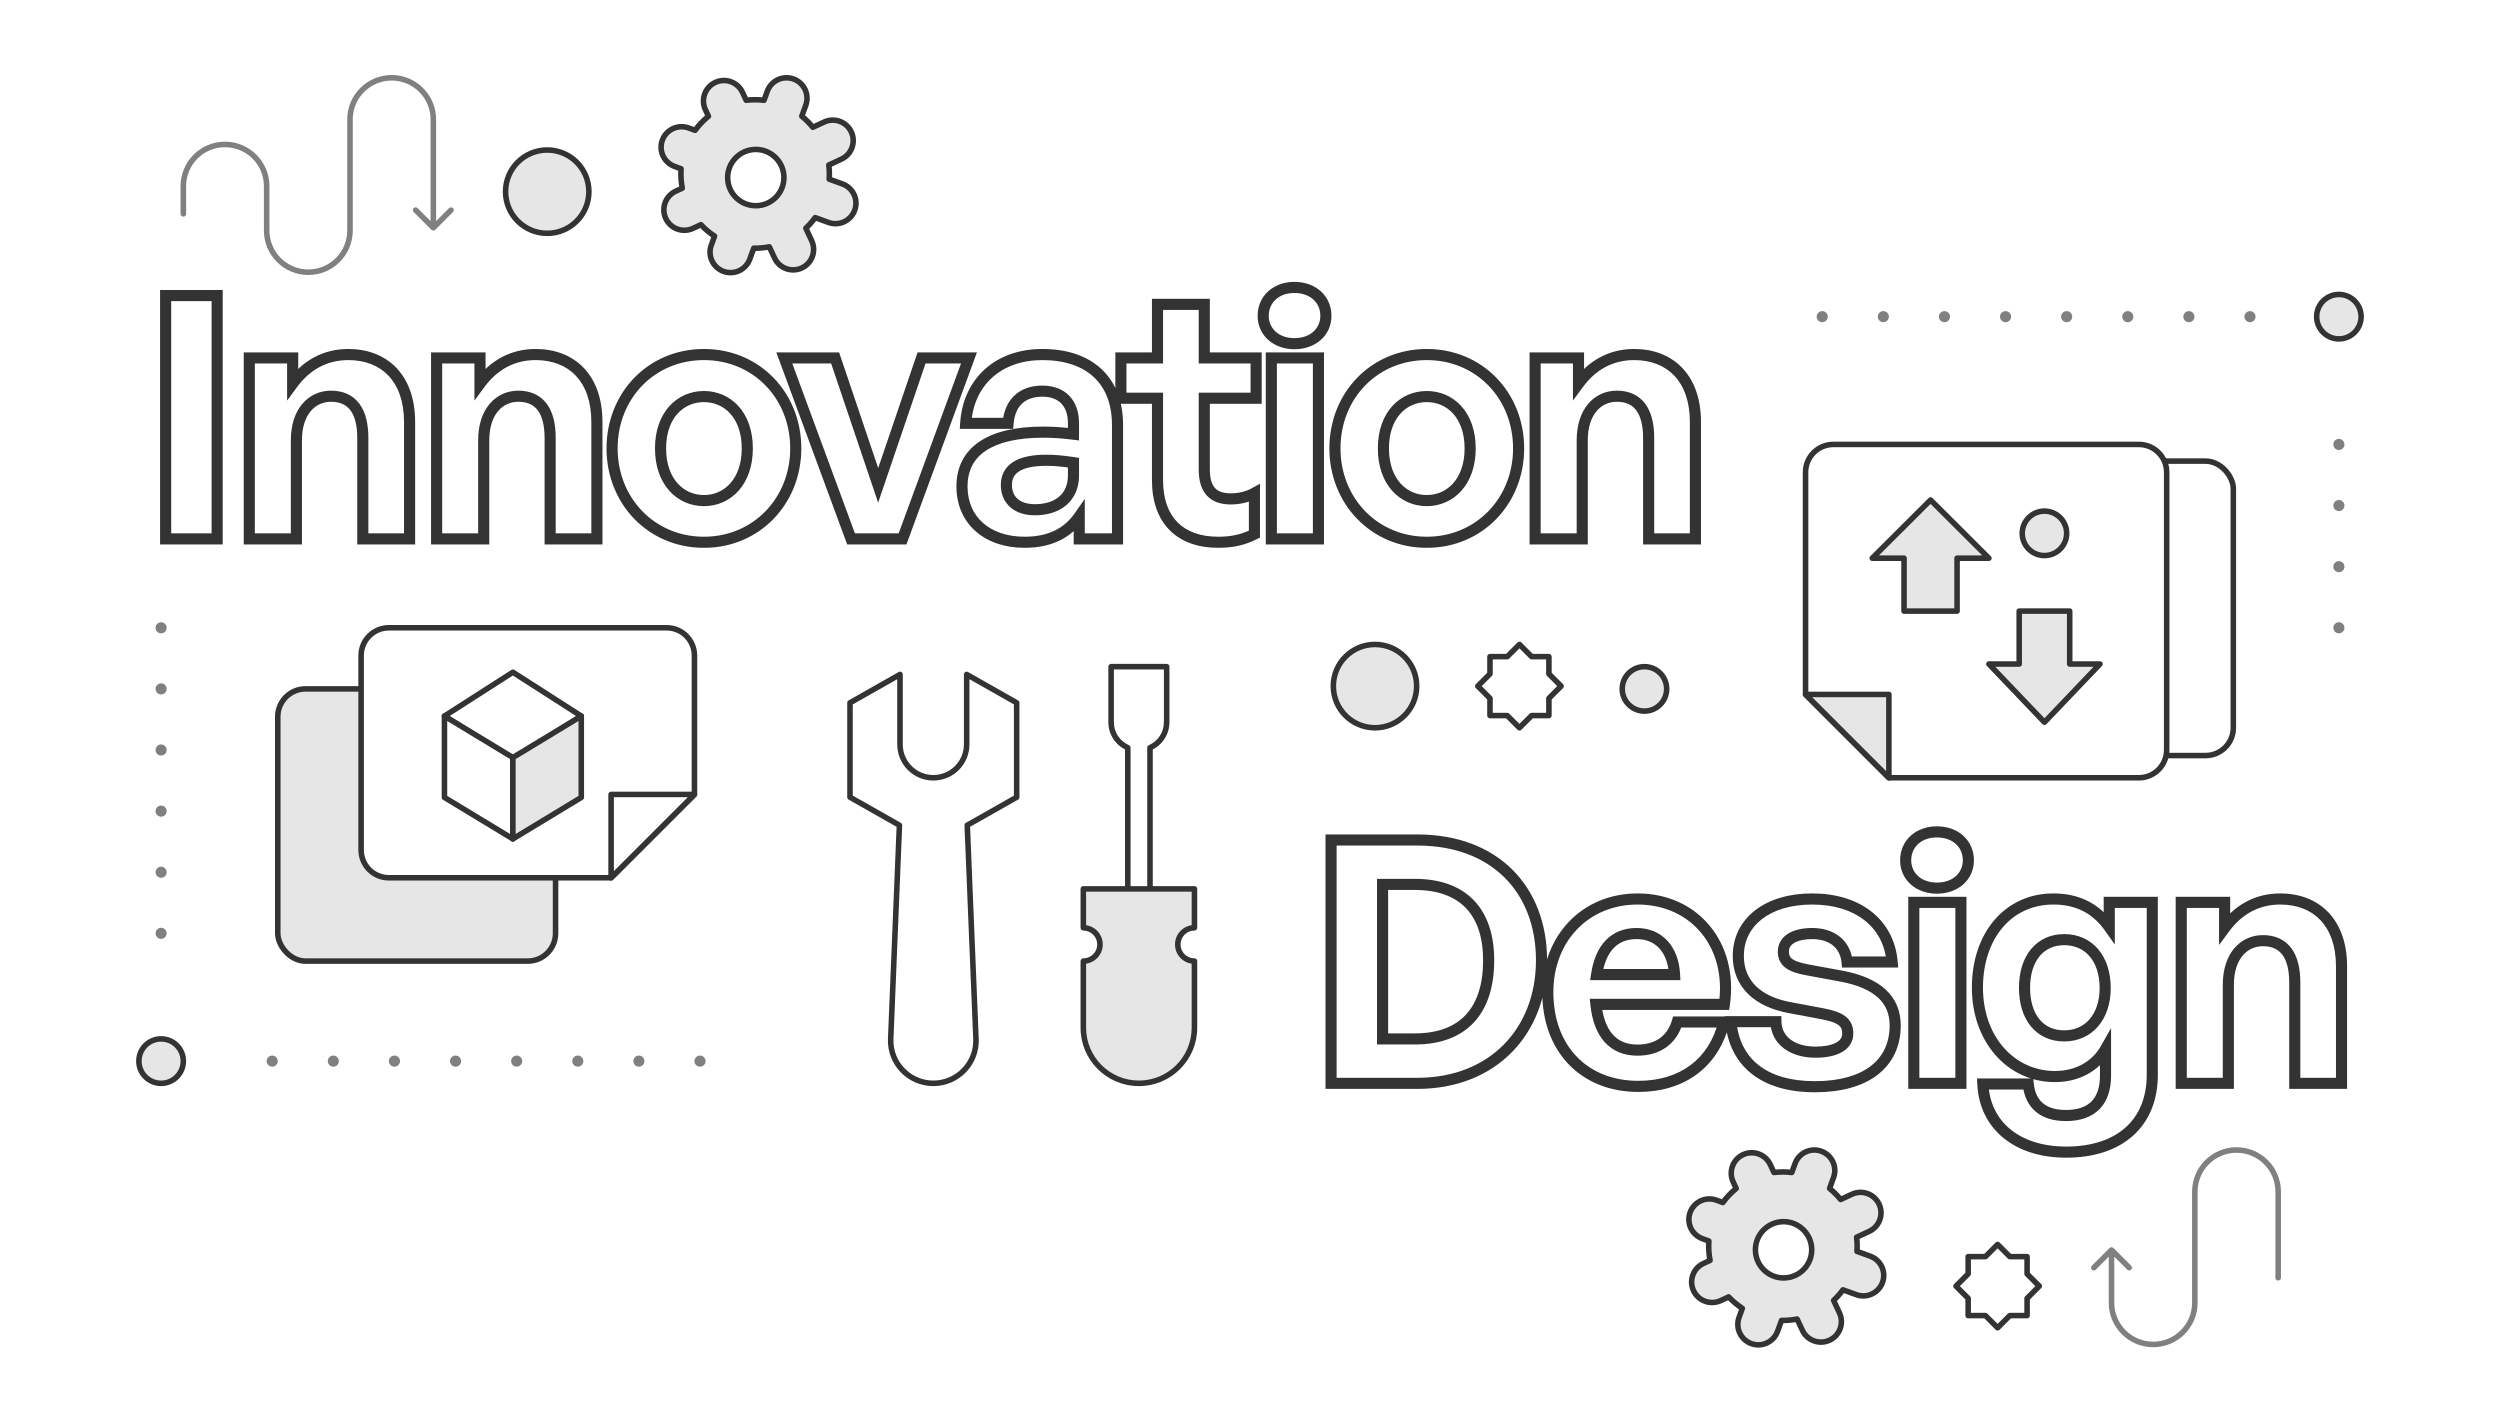 <svg width="450" height="255" viewBox="0 0 450 255" fill="none" xmlns="http://www.w3.org/2000/svg">
<mask id="path-2-outside-1_2111_1317" maskUnits="userSpaceOnUse" x="28" y="50" width="279" height="49" fill="black">
<rect fill="white" x="28" y="50" width="279" height="49"/>
<path d="M39.087 97H29.815V53.202H39.087V97ZM53.351 79.249V97H44.872V64.426H52.68V69.062C55.059 65.829 58.414 63.816 62.684 63.816C69.211 63.816 73.725 68.086 73.725 75.955V97H65.307V78.822C65.307 74.003 63.416 71.319 59.573 71.319C56.218 71.319 53.351 74.003 53.351 79.249ZM87.07 79.249V97H78.591V64.426H86.399V69.062C88.778 65.829 92.133 63.816 96.403 63.816C102.93 63.816 107.444 68.086 107.444 75.955V97H99.026V78.822C99.026 74.003 97.135 71.319 93.292 71.319C89.937 71.319 87.07 74.003 87.07 79.249ZM126.706 97.61C117.251 97.61 110.175 90.168 110.175 80.713C110.175 71.197 117.251 63.816 126.706 63.816C136.161 63.816 143.237 71.197 143.237 80.713C143.237 90.168 136.161 97.61 126.706 97.61ZM126.706 90.107C130.915 90.107 134.514 86.752 134.514 80.713C134.514 74.674 130.915 71.38 126.706 71.38C122.497 71.38 118.898 74.674 118.898 80.713C118.898 86.752 122.497 90.107 126.706 90.107ZM174.417 64.426L162.461 97H153.189L141.172 64.426H150.322L158.069 87.362L165.877 64.426H174.417ZM194.262 97V92.974C192.127 96.024 188.894 97.61 184.441 97.61C177.67 97.61 173.156 93.645 173.156 87.545C173.156 81.201 178.28 77.785 187.796 77.785C189.626 77.785 191.212 77.907 193.225 78.151V76.199C193.225 72.539 191.151 70.404 187.613 70.404C183.953 70.404 181.757 72.539 181.452 76.199H173.827C174.315 68.696 179.744 63.816 187.613 63.816C196.153 63.816 201.155 68.513 201.155 76.504V97H194.262ZM181.147 87.301C181.147 90.046 183.099 91.754 186.271 91.754C190.602 91.754 193.225 89.375 193.225 85.593V83.275C191.212 82.97 189.809 82.848 188.345 82.848C183.526 82.848 181.147 84.373 181.147 87.301ZM225.797 88.765V96.146C223.723 97.183 221.771 97.61 219.27 97.61C212.56 97.61 208.351 93.767 208.351 86.447V71.685H201.763V64.426H208.351V54.788H216.769V64.426H226.102V71.685H216.769V84.495C216.769 88.277 218.477 89.802 221.527 89.802C223.113 89.802 224.577 89.436 225.797 88.765ZM238.66 56.862C238.66 59.729 236.342 61.864 232.987 61.864C229.693 61.864 227.375 59.729 227.375 56.862C227.375 53.873 229.693 51.738 232.987 51.738C236.342 51.738 238.66 53.873 238.66 56.862ZM237.318 97H228.839V64.426H237.318V97ZM256.82 97.61C247.365 97.61 240.289 90.168 240.289 80.713C240.289 71.197 247.365 63.816 256.82 63.816C266.275 63.816 273.351 71.197 273.351 80.713C273.351 90.168 266.275 97.61 256.82 97.61ZM256.82 90.107C261.029 90.107 264.628 86.752 264.628 80.713C264.628 74.674 261.029 71.38 256.82 71.38C252.611 71.38 249.012 74.674 249.012 80.713C249.012 86.752 252.611 90.107 256.82 90.107ZM284.801 79.249V97H276.322V64.426H284.13V69.062C286.509 65.829 289.864 63.816 294.134 63.816C300.661 63.816 305.175 68.086 305.175 75.955V97H296.757V78.822C296.757 74.003 294.866 71.319 291.023 71.319C287.668 71.319 284.801 74.003 284.801 79.249Z"/>
</mask>
<path d="M39.087 97H29.815V53.202H39.087V97ZM53.351 79.249V97H44.872V64.426H52.68V69.062C55.059 65.829 58.414 63.816 62.684 63.816C69.211 63.816 73.725 68.086 73.725 75.955V97H65.307V78.822C65.307 74.003 63.416 71.319 59.573 71.319C56.218 71.319 53.351 74.003 53.351 79.249ZM87.07 79.249V97H78.591V64.426H86.399V69.062C88.778 65.829 92.133 63.816 96.403 63.816C102.93 63.816 107.444 68.086 107.444 75.955V97H99.026V78.822C99.026 74.003 97.135 71.319 93.292 71.319C89.937 71.319 87.07 74.003 87.07 79.249ZM126.706 97.61C117.251 97.61 110.175 90.168 110.175 80.713C110.175 71.197 117.251 63.816 126.706 63.816C136.161 63.816 143.237 71.197 143.237 80.713C143.237 90.168 136.161 97.61 126.706 97.61ZM126.706 90.107C130.915 90.107 134.514 86.752 134.514 80.713C134.514 74.674 130.915 71.38 126.706 71.38C122.497 71.38 118.898 74.674 118.898 80.713C118.898 86.752 122.497 90.107 126.706 90.107ZM174.417 64.426L162.461 97H153.189L141.172 64.426H150.322L158.069 87.362L165.877 64.426H174.417ZM194.262 97V92.974C192.127 96.024 188.894 97.61 184.441 97.61C177.67 97.61 173.156 93.645 173.156 87.545C173.156 81.201 178.28 77.785 187.796 77.785C189.626 77.785 191.212 77.907 193.225 78.151V76.199C193.225 72.539 191.151 70.404 187.613 70.404C183.953 70.404 181.757 72.539 181.452 76.199H173.827C174.315 68.696 179.744 63.816 187.613 63.816C196.153 63.816 201.155 68.513 201.155 76.504V97H194.262ZM181.147 87.301C181.147 90.046 183.099 91.754 186.271 91.754C190.602 91.754 193.225 89.375 193.225 85.593V83.275C191.212 82.97 189.809 82.848 188.345 82.848C183.526 82.848 181.147 84.373 181.147 87.301ZM225.797 88.765V96.146C223.723 97.183 221.771 97.61 219.27 97.61C212.56 97.61 208.351 93.767 208.351 86.447V71.685H201.763V64.426H208.351V54.788H216.769V64.426H226.102V71.685H216.769V84.495C216.769 88.277 218.477 89.802 221.527 89.802C223.113 89.802 224.577 89.436 225.797 88.765ZM238.66 56.862C238.66 59.729 236.342 61.864 232.987 61.864C229.693 61.864 227.375 59.729 227.375 56.862C227.375 53.873 229.693 51.738 232.987 51.738C236.342 51.738 238.66 53.873 238.66 56.862ZM237.318 97H228.839V64.426H237.318V97ZM256.82 97.61C247.365 97.61 240.289 90.168 240.289 80.713C240.289 71.197 247.365 63.816 256.82 63.816C266.275 63.816 273.351 71.197 273.351 80.713C273.351 90.168 266.275 97.61 256.82 97.61ZM256.82 90.107C261.029 90.107 264.628 86.752 264.628 80.713C264.628 74.674 261.029 71.38 256.82 71.38C252.611 71.38 249.012 74.674 249.012 80.713C249.012 86.752 252.611 90.107 256.82 90.107ZM284.801 79.249V97H276.322V64.426H284.13V69.062C286.509 65.829 289.864 63.816 294.134 63.816C300.661 63.816 305.175 68.086 305.175 75.955V97H296.757V78.822C296.757 74.003 294.866 71.319 291.023 71.319C287.668 71.319 284.801 74.003 284.801 79.249Z" fill="white"/>
<path d="M39.087 97V98H40.087V97H39.087ZM29.815 97H28.815V98H29.815V97ZM29.815 53.202V52.202H28.815V53.202H29.815ZM39.087 53.202H40.087V52.202H39.087V53.202ZM39.087 96H29.815V98H39.087V96ZM30.815 97V53.202H28.815V97H30.815ZM29.815 54.202H39.087V52.202H29.815V54.202ZM38.087 53.202V97H40.087V53.202H38.087ZM53.351 97V98H54.351V97H53.351ZM44.872 97H43.872V98H44.872V97ZM44.872 64.426V63.426H43.872V64.426H44.872ZM52.68 64.426H53.68V63.426H52.68V64.426ZM52.68 69.062H51.68V72.108L53.485 69.655L52.68 69.062ZM73.725 97V98H74.725V97H73.725ZM65.307 97H64.307V98H65.307V97ZM52.351 79.249V97H54.351V79.249H52.351ZM53.351 96H44.872V98H53.351V96ZM45.872 97V64.426H43.872V97H45.872ZM44.872 65.426H52.68V63.426H44.872V65.426ZM51.68 64.426V69.062H53.68V64.426H51.68ZM53.485 69.655C55.703 66.641 58.775 64.816 62.684 64.816V62.816C58.053 62.816 54.415 65.017 51.874 68.469L53.485 69.655ZM62.684 64.816C65.724 64.816 68.203 65.805 69.926 67.623C71.653 69.445 72.725 72.21 72.725 75.955H74.725C74.725 71.831 73.539 68.527 71.378 66.247C69.212 63.962 66.17 62.816 62.684 62.816V64.816ZM72.725 75.955V97H74.725V75.955H72.725ZM73.725 96H65.307V98H73.725V96ZM66.307 97V78.822H64.307V97H66.307ZM66.307 78.822C66.307 76.307 65.818 74.182 64.681 72.664C63.508 71.096 61.753 70.319 59.573 70.319V72.319C61.236 72.319 62.348 72.884 63.08 73.863C63.85 74.891 64.307 76.518 64.307 78.822H66.307ZM59.573 70.319C57.615 70.319 55.778 71.109 54.444 72.666C53.118 74.215 52.351 76.448 52.351 79.249H54.351C54.351 76.804 55.017 75.072 55.963 73.967C56.902 72.871 58.175 72.319 59.573 72.319V70.319ZM87.07 97V98H88.07V97H87.07ZM78.591 97H77.591V98H78.591V97ZM78.591 64.426V63.426H77.591V64.426H78.591ZM86.399 64.426H87.399V63.426H86.399V64.426ZM86.399 69.062H85.399V72.108L87.204 69.655L86.399 69.062ZM107.444 97V98H108.444V97H107.444ZM99.026 97H98.026V98H99.026V97ZM86.07 79.249V97H88.07V79.249H86.07ZM87.07 96H78.591V98H87.07V96ZM79.591 97V64.426H77.591V97H79.591ZM78.591 65.426H86.399V63.426H78.591V65.426ZM85.399 64.426V69.062H87.399V64.426H85.399ZM87.204 69.655C89.422 66.641 92.494 64.816 96.403 64.816V62.816C91.772 62.816 88.134 65.017 85.594 68.469L87.204 69.655ZM96.403 64.816C99.443 64.816 101.922 65.805 103.645 67.623C105.373 69.445 106.444 72.21 106.444 75.955H108.444C108.444 71.831 107.258 68.527 105.097 66.247C102.931 63.962 99.89 62.816 96.403 62.816V64.816ZM106.444 75.955V97H108.444V75.955H106.444ZM107.444 96H99.026V98H107.444V96ZM100.026 97V78.822H98.026V97H100.026ZM100.026 78.822C100.026 76.307 99.537 74.182 98.401 72.664C97.227 71.096 95.472 70.319 93.292 70.319V72.319C94.955 72.319 96.067 72.884 96.799 73.863C97.57 74.891 98.026 76.518 98.026 78.822H100.026ZM93.292 70.319C91.334 70.319 89.497 71.109 88.163 72.666C86.837 74.215 86.07 76.448 86.07 79.249H88.07C88.07 76.804 88.737 75.072 89.682 73.967C90.621 72.871 91.895 72.319 93.292 72.319V70.319ZM126.706 96.61C117.832 96.61 111.175 89.645 111.175 80.713H109.175C109.175 90.691 116.67 98.61 126.706 98.61V96.61ZM111.175 80.713C111.175 71.723 117.83 64.816 126.706 64.816V62.816C116.673 62.816 109.175 70.671 109.175 80.713H111.175ZM126.706 64.816C135.583 64.816 142.237 71.723 142.237 80.713H144.237C144.237 70.671 136.74 62.816 126.706 62.816V64.816ZM142.237 80.713C142.237 89.645 135.58 96.61 126.706 96.61V98.61C136.742 98.61 144.237 90.691 144.237 80.713H142.237ZM126.706 91.107C129.086 91.107 131.312 90.153 132.934 88.341C134.552 86.532 135.514 83.932 135.514 80.713H133.514C133.514 83.533 132.676 85.63 131.443 87.008C130.213 88.383 128.535 89.107 126.706 89.107V91.107ZM135.514 80.713C135.514 77.494 134.552 74.906 132.931 73.112C131.307 71.314 129.081 70.38 126.706 70.38V72.38C128.541 72.38 130.219 73.093 131.446 74.452C132.677 75.814 133.514 77.893 133.514 80.713H135.514ZM126.706 70.38C124.332 70.38 122.106 71.314 120.482 73.112C118.86 74.906 117.898 77.494 117.898 80.713H119.898C119.898 77.893 120.736 75.814 121.966 74.452C123.194 73.093 124.872 72.38 126.706 72.38V70.38ZM117.898 80.713C117.898 83.932 118.86 86.532 120.479 88.341C122.1 90.153 124.326 91.107 126.706 91.107V89.107C124.877 89.107 123.199 88.383 121.969 87.008C120.736 85.63 119.898 83.533 119.898 80.713H117.898ZM174.417 64.426L175.356 64.771L175.849 63.426H174.417V64.426ZM162.461 97V98H163.159L163.4 97.345L162.461 97ZM153.189 97L152.251 97.346L152.492 98H153.189V97ZM141.172 64.426V63.426H139.737L140.234 64.772L141.172 64.426ZM150.322 64.426L151.27 64.106L151.04 63.426H150.322V64.426ZM158.069 87.362L157.122 87.682L158.065 90.476L159.016 87.684L158.069 87.362ZM165.877 64.426V63.426H165.161L164.931 64.104L165.877 64.426ZM173.478 64.081L161.522 96.655L163.4 97.345L175.356 64.771L173.478 64.081ZM162.461 96H153.189V98H162.461V96ZM154.127 96.654L142.11 64.08L140.234 64.772L152.251 97.346L154.127 96.654ZM141.172 65.426H150.322V63.426H141.172V65.426ZM149.375 64.746L157.122 87.682L159.017 87.042L151.27 64.106L149.375 64.746ZM159.016 87.684L166.824 64.748L164.931 64.104L157.123 87.04L159.016 87.684ZM165.877 65.426H174.417V63.426H165.877V65.426ZM194.262 97H193.262V98H194.262V97ZM194.262 92.974H195.262V89.802L193.443 92.4L194.262 92.974ZM193.225 78.151L193.104 79.144L194.225 79.279V78.151H193.225ZM181.452 76.199V77.199H182.372L182.448 76.282L181.452 76.199ZM173.827 76.199L172.829 76.134L172.76 77.199H173.827V76.199ZM201.155 97V98H202.155V97H201.155ZM193.225 83.275H194.225V82.415L193.375 82.286L193.225 83.275ZM195.262 97V92.974H193.262V97H195.262ZM193.443 92.4C191.524 95.141 188.622 96.61 184.441 96.61V98.61C189.165 98.61 192.73 96.907 195.081 93.547L193.443 92.4ZM184.441 96.61C181.247 96.61 178.679 95.676 176.923 94.117C175.179 92.569 174.156 90.333 174.156 87.545H172.156C172.156 90.857 173.389 93.654 175.595 95.613C177.789 97.561 180.864 98.61 184.441 98.61V96.61ZM174.156 87.545C174.156 84.688 175.286 82.569 177.462 81.118C179.699 79.627 183.131 78.785 187.796 78.785V76.785C182.945 76.785 179.057 77.651 176.353 79.454C173.588 81.297 172.156 84.058 172.156 87.545H174.156ZM187.796 78.785C189.574 78.785 191.118 78.903 193.104 79.144L193.345 77.158C191.305 76.911 189.677 76.785 187.796 76.785V78.785ZM194.225 78.151V76.199H192.225V78.151H194.225ZM194.225 76.199C194.225 74.184 193.651 72.458 192.464 71.233C191.272 70.004 189.585 69.404 187.613 69.404V71.404C189.179 71.404 190.297 71.872 191.027 72.625C191.761 73.382 192.225 74.554 192.225 76.199H194.225ZM187.613 69.404C185.585 69.404 183.855 70 182.586 71.204C181.321 72.404 180.623 74.106 180.455 76.116L182.448 76.282C182.586 74.632 183.138 73.437 183.962 72.654C184.783 71.876 185.981 71.404 187.613 71.404V69.404ZM181.452 75.199H173.827V77.199H181.452V75.199ZM174.825 76.264C175.053 72.746 176.432 69.904 178.62 67.938C180.812 65.968 183.887 64.816 187.613 64.816V62.816C183.469 62.816 179.895 64.104 177.284 66.45C174.668 68.8 173.088 72.149 172.829 76.134L174.825 76.264ZM187.613 64.816C191.705 64.816 194.819 65.94 196.902 67.893C198.977 69.838 200.155 72.722 200.155 76.504H202.155C202.155 72.295 200.831 68.835 198.27 66.434C195.718 64.041 192.06 62.816 187.613 62.816V64.816ZM200.155 76.504V97H202.155V76.504H200.155ZM201.155 96H194.262V98H201.155V96ZM180.147 87.301C180.147 88.926 180.733 90.328 181.863 91.311C182.975 92.28 184.513 92.754 186.271 92.754V90.754C184.857 90.754 183.832 90.374 183.176 89.803C182.536 89.246 182.147 88.421 182.147 87.301H180.147ZM186.271 92.754C188.613 92.754 190.612 92.109 192.037 90.838C193.476 89.555 194.225 87.728 194.225 85.593H192.225C192.225 87.24 191.662 88.494 190.706 89.345C189.738 90.209 188.259 90.754 186.271 90.754V92.754ZM194.225 85.593V83.275H192.225V85.593H194.225ZM193.375 82.286C191.329 81.976 189.874 81.848 188.345 81.848V83.848C189.744 83.848 191.094 83.964 193.075 84.264L193.375 82.286ZM188.345 81.848C185.861 81.848 183.839 82.235 182.409 83.128C180.903 84.069 180.147 85.512 180.147 87.301H182.147C182.147 86.162 182.58 85.379 183.468 84.825C184.432 84.223 186.009 83.848 188.345 83.848V81.848ZM225.797 88.765H226.797V87.074L225.315 87.889L225.797 88.765ZM225.797 96.146L226.244 97.04L226.797 96.764V96.146H225.797ZM208.351 71.685H209.351V70.685H208.351V71.685ZM201.763 71.685H200.763V72.685H201.763V71.685ZM201.763 64.426V63.426H200.763V64.426H201.763ZM208.351 64.426V65.426H209.351V64.426H208.351ZM208.351 54.788V53.788H207.351V54.788H208.351ZM216.769 54.788H217.769V53.788H216.769V54.788ZM216.769 64.426H215.769V65.426H216.769V64.426ZM226.102 64.426H227.102V63.426H226.102V64.426ZM226.102 71.685V72.685H227.102V71.685H226.102ZM216.769 71.685V70.685H215.769V71.685H216.769ZM224.797 88.765V96.146H226.797V88.765H224.797ZM225.35 95.252C223.429 96.212 221.633 96.61 219.27 96.61V98.61C221.909 98.61 224.016 98.154 226.244 97.04L225.35 95.252ZM219.27 96.61C216.103 96.61 213.654 95.706 211.998 94.064C210.345 92.423 209.351 89.916 209.351 86.447H207.351C207.351 90.298 208.462 93.372 210.59 95.484C212.716 97.593 215.727 98.61 219.27 98.61V96.61ZM209.351 86.447V71.685H207.351V86.447H209.351ZM208.351 70.685H201.763V72.685H208.351V70.685ZM202.763 71.685V64.426H200.763V71.685H202.763ZM201.763 65.426H208.351V63.426H201.763V65.426ZM209.351 64.426V54.788H207.351V64.426H209.351ZM208.351 55.788H216.769V53.788H208.351V55.788ZM215.769 54.788V64.426H217.769V54.788H215.769ZM216.769 65.426H226.102V63.426H216.769V65.426ZM225.102 64.426V71.685H227.102V64.426H225.102ZM226.102 70.685H216.769V72.685H226.102V70.685ZM215.769 71.685V84.495H217.769V71.685H215.769ZM215.769 84.495C215.769 86.515 216.223 88.139 217.278 89.254C218.344 90.381 219.847 90.802 221.527 90.802V88.802C220.157 88.802 219.281 88.461 218.73 87.879C218.169 87.286 217.769 86.257 217.769 84.495H215.769ZM221.527 90.802C223.265 90.802 224.898 90.401 226.279 89.641L225.315 87.889C224.256 88.471 222.96 88.802 221.527 88.802V90.802ZM237.318 97V98H238.318V97H237.318ZM228.839 97H227.839V98H228.839V97ZM228.839 64.426V63.426H227.839V64.426H228.839ZM237.318 64.426H238.318V63.426H237.318V64.426ZM237.66 56.862C237.66 59.073 235.899 60.864 232.987 60.864V62.864C236.785 62.864 239.66 60.385 239.66 56.862H237.66ZM232.987 60.864C230.144 60.864 228.375 59.08 228.375 56.862H226.375C226.375 60.378 229.243 62.864 232.987 62.864V60.864ZM228.375 56.862C228.375 54.507 230.16 52.738 232.987 52.738V50.738C229.226 50.738 226.375 53.239 226.375 56.862H228.375ZM232.987 52.738C234.453 52.738 235.62 53.202 236.409 53.919C237.193 54.631 237.66 55.64 237.66 56.862H239.66C239.66 55.095 238.969 53.542 237.754 52.439C236.546 51.341 234.877 50.738 232.987 50.738V52.738ZM237.318 96H228.839V98H237.318V96ZM229.839 97V64.426H227.839V97H229.839ZM228.839 65.426H237.318V63.426H228.839V65.426ZM236.318 64.426V97H238.318V64.426H236.318ZM256.82 96.61C247.945 96.61 241.289 89.645 241.289 80.713H239.289C239.289 90.691 246.784 98.61 256.82 98.61V96.61ZM241.289 80.713C241.289 71.723 247.943 64.816 256.82 64.816V62.816C246.786 62.816 239.289 70.671 239.289 80.713H241.289ZM256.82 64.816C265.696 64.816 272.351 71.723 272.351 80.713H274.351C274.351 70.671 266.853 62.816 256.82 62.816V64.816ZM272.351 80.713C272.351 89.645 265.694 96.61 256.82 96.61V98.61C266.855 98.61 274.351 90.691 274.351 80.713H272.351ZM256.82 91.107C259.2 91.107 261.426 90.153 263.047 88.341C264.666 86.532 265.628 83.932 265.628 80.713H263.628C263.628 83.533 262.79 85.63 261.557 87.008C260.326 88.383 258.648 89.107 256.82 89.107V91.107ZM265.628 80.713C265.628 77.494 264.666 74.906 263.044 73.112C261.42 71.314 259.194 70.38 256.82 70.38V72.38C258.654 72.38 260.332 73.093 261.56 74.452C262.79 75.814 263.628 77.893 263.628 80.713H265.628ZM256.82 70.38C254.445 70.38 252.219 71.314 250.595 73.112C248.974 74.906 248.012 77.494 248.012 80.713H250.012C250.012 77.893 250.849 75.814 252.079 74.452C253.307 73.093 254.985 72.38 256.82 72.38V70.38ZM248.012 80.713C248.012 83.932 248.973 86.532 250.592 88.341C252.213 90.153 254.439 91.107 256.82 91.107V89.107C254.991 89.107 253.313 88.383 252.082 87.008C250.849 85.63 250.012 83.533 250.012 80.713H248.012ZM284.801 97V98H285.801V97H284.801ZM276.322 97H275.322V98H276.322V97ZM276.322 64.426V63.426H275.322V64.426H276.322ZM284.13 64.426H285.13V63.426H284.13V64.426ZM284.13 69.062H283.13V72.108L284.935 69.655L284.13 69.062ZM305.175 97V98H306.175V97H305.175ZM296.757 97H295.757V98H296.757V97ZM283.801 79.249V97H285.801V79.249H283.801ZM284.801 96H276.322V98H284.801V96ZM277.322 97V64.426H275.322V97H277.322ZM276.322 65.426H284.13V63.426H276.322V65.426ZM283.13 64.426V69.062H285.13V64.426H283.13ZM284.935 69.655C287.152 66.641 290.224 64.816 294.134 64.816V62.816C289.503 62.816 285.865 65.017 283.324 68.469L284.935 69.655ZM294.134 64.816C297.174 64.816 299.653 65.805 301.376 67.623C303.103 69.445 304.175 72.21 304.175 75.955H306.175C306.175 71.831 304.989 68.527 302.827 66.247C300.662 63.962 297.62 62.816 294.134 62.816V64.816ZM304.175 75.955V97H306.175V75.955H304.175ZM305.175 96H296.757V98H305.175V96ZM297.757 97V78.822H295.757V97H297.757ZM297.757 78.822C297.757 76.307 297.267 74.182 296.131 72.664C294.958 71.096 293.202 70.319 291.023 70.319V72.319C292.686 72.319 293.797 72.884 294.53 73.863C295.3 74.891 295.757 76.518 295.757 78.822H297.757ZM291.023 70.319C289.065 70.319 287.228 71.109 285.894 72.666C284.567 74.215 283.801 76.448 283.801 79.249H285.801C285.801 76.804 286.467 75.072 287.413 73.967C288.351 72.871 289.625 72.319 291.023 72.319V70.319Z" fill="#333333" mask="url(#path-2-outside-1_2111_1317)"/>
<mask id="path-4-outside-2_2111_1317" maskUnits="userSpaceOnUse" x="238" y="148" width="185" height="61" fill="black">
<rect fill="white" x="238" y="148" width="185" height="61"/>
<path d="M255.147 195H239.592V151.202H255.147C269.055 151.202 277.473 160.108 277.473 172.857C277.473 185.606 268.75 195 255.147 195ZM248.864 159.193V187.009H254.659C263.382 187.009 267.957 181.946 267.957 172.857C267.957 164.134 263.382 159.193 254.659 159.193H248.864ZM294.892 195.549C285.132 195.549 278.605 188.778 278.605 178.591C278.605 168.892 285.376 161.816 294.77 161.816C305.079 161.816 311.911 170.173 310.386 180.787H287.267C287.816 186.094 290.378 189.022 294.709 189.022C298.43 189.022 300.931 187.192 301.907 183.959H310.325C308.495 191.34 302.822 195.549 294.892 195.549ZM294.587 168.038C290.622 168.038 288.121 170.6 287.389 175.419H301.419C301.175 170.905 298.613 168.038 294.587 168.038ZM341.136 184.569C341.136 191.401 335.951 195.61 326.679 195.61C317.407 195.61 312.222 191.157 311.551 183.898H319.664C319.725 187.253 322.592 189.388 326.801 189.388C330.095 189.388 332.596 188.351 332.596 186.033C332.596 183.959 331.254 183.105 328.143 182.495L322.287 181.397C316.431 180.36 312.893 177.127 312.893 172.064C312.893 166.025 318.078 161.816 326.191 161.816C334.365 161.816 339.977 166.147 340.587 173.162H332.474C332.169 169.99 329.79 168.038 326.191 168.038C323.08 168.038 321.006 169.197 321.006 171.271C321.006 173.223 322.348 174.016 325.276 174.565L331.559 175.724C337.903 176.944 341.136 179.872 341.136 184.569ZM354.306 154.862C354.306 157.729 351.988 159.864 348.633 159.864C345.339 159.864 343.021 157.729 343.021 154.862C343.021 151.873 345.339 149.738 348.633 149.738C351.988 149.738 354.306 151.873 354.306 154.862ZM352.964 195H344.485V162.426H352.964V195ZM371.917 207.383C363.133 207.383 357.277 202.625 356.911 195.122H365.085C365.451 198.843 367.83 200.795 371.856 200.795C376.553 200.795 378.993 198.294 378.993 193.597V188.839C377.224 191.95 373.869 193.78 369.904 193.78C361.913 193.78 355.935 187.009 355.935 177.798C355.935 168.343 361.547 161.816 369.599 161.816C373.991 161.816 377.285 163.524 379.664 166.879V162.426H387.411V193.475C387.411 202.137 381.555 207.383 371.917 207.383ZM364.414 177.798C364.414 183.105 367.159 186.46 371.551 186.46C376.004 186.46 378.932 182.983 378.932 177.859C378.932 172.552 376.004 169.136 371.551 169.136C367.22 169.136 364.414 172.491 364.414 177.798ZM401.102 177.249V195H392.623V162.426H400.431V167.062C402.81 163.829 406.165 161.816 410.435 161.816C416.962 161.816 421.476 166.086 421.476 173.955V195H413.058V176.822C413.058 172.003 411.167 169.319 407.324 169.319C403.969 169.319 401.102 172.003 401.102 177.249Z"/>
</mask>
<path d="M255.147 195H239.592V151.202H255.147C269.055 151.202 277.473 160.108 277.473 172.857C277.473 185.606 268.75 195 255.147 195ZM248.864 159.193V187.009H254.659C263.382 187.009 267.957 181.946 267.957 172.857C267.957 164.134 263.382 159.193 254.659 159.193H248.864ZM294.892 195.549C285.132 195.549 278.605 188.778 278.605 178.591C278.605 168.892 285.376 161.816 294.77 161.816C305.079 161.816 311.911 170.173 310.386 180.787H287.267C287.816 186.094 290.378 189.022 294.709 189.022C298.43 189.022 300.931 187.192 301.907 183.959H310.325C308.495 191.34 302.822 195.549 294.892 195.549ZM294.587 168.038C290.622 168.038 288.121 170.6 287.389 175.419H301.419C301.175 170.905 298.613 168.038 294.587 168.038ZM341.136 184.569C341.136 191.401 335.951 195.61 326.679 195.61C317.407 195.61 312.222 191.157 311.551 183.898H319.664C319.725 187.253 322.592 189.388 326.801 189.388C330.095 189.388 332.596 188.351 332.596 186.033C332.596 183.959 331.254 183.105 328.143 182.495L322.287 181.397C316.431 180.36 312.893 177.127 312.893 172.064C312.893 166.025 318.078 161.816 326.191 161.816C334.365 161.816 339.977 166.147 340.587 173.162H332.474C332.169 169.99 329.79 168.038 326.191 168.038C323.08 168.038 321.006 169.197 321.006 171.271C321.006 173.223 322.348 174.016 325.276 174.565L331.559 175.724C337.903 176.944 341.136 179.872 341.136 184.569ZM354.306 154.862C354.306 157.729 351.988 159.864 348.633 159.864C345.339 159.864 343.021 157.729 343.021 154.862C343.021 151.873 345.339 149.738 348.633 149.738C351.988 149.738 354.306 151.873 354.306 154.862ZM352.964 195H344.485V162.426H352.964V195ZM371.917 207.383C363.133 207.383 357.277 202.625 356.911 195.122H365.085C365.451 198.843 367.83 200.795 371.856 200.795C376.553 200.795 378.993 198.294 378.993 193.597V188.839C377.224 191.95 373.869 193.78 369.904 193.78C361.913 193.78 355.935 187.009 355.935 177.798C355.935 168.343 361.547 161.816 369.599 161.816C373.991 161.816 377.285 163.524 379.664 166.879V162.426H387.411V193.475C387.411 202.137 381.555 207.383 371.917 207.383ZM364.414 177.798C364.414 183.105 367.159 186.46 371.551 186.46C376.004 186.46 378.932 182.983 378.932 177.859C378.932 172.552 376.004 169.136 371.551 169.136C367.22 169.136 364.414 172.491 364.414 177.798ZM401.102 177.249V195H392.623V162.426H400.431V167.062C402.81 163.829 406.165 161.816 410.435 161.816C416.962 161.816 421.476 166.086 421.476 173.955V195H413.058V176.822C413.058 172.003 411.167 169.319 407.324 169.319C403.969 169.319 401.102 172.003 401.102 177.249Z" fill="white"/>
<path d="M239.592 195H238.592V196H239.592V195ZM239.592 151.202V150.202H238.592V151.202H239.592ZM248.864 159.193V158.193H247.864V159.193H248.864ZM248.864 187.009H247.864V188.009H248.864V187.009ZM255.147 194H239.592V196H255.147V194ZM240.592 195V151.202H238.592V195H240.592ZM239.592 152.202H255.147V150.202H239.592V152.202ZM255.147 152.202C261.883 152.202 267.195 154.354 270.82 157.958C274.447 161.562 276.473 166.706 276.473 172.857H278.473C278.473 166.259 276.29 160.575 272.23 156.539C268.17 152.503 262.319 150.202 255.147 150.202V152.202ZM276.473 172.857C276.473 179 274.375 184.274 270.698 188.008C267.025 191.739 261.71 194 255.147 194V196C262.187 196 268.035 193.564 272.124 189.411C276.21 185.261 278.473 179.463 278.473 172.857H276.473ZM247.864 159.193V187.009H249.864V159.193H247.864ZM248.864 188.009H254.659V186.009H248.864V188.009ZM254.659 188.009C259.214 188.009 262.838 186.682 265.311 184.022C267.774 181.375 268.957 177.557 268.957 172.857H266.957C266.957 177.246 265.853 180.504 263.847 182.66C261.852 184.805 258.826 186.009 254.659 186.009V188.009ZM268.957 172.857C268.957 168.33 267.768 164.63 265.3 162.061C262.826 159.485 259.207 158.193 254.659 158.193V160.193C258.834 160.193 261.864 161.371 263.858 163.447C265.858 165.529 266.957 168.661 266.957 172.857H268.957ZM254.659 158.193H248.864V160.193H254.659V158.193ZM310.386 180.787V181.787H311.253L311.376 180.929L310.386 180.787ZM287.267 180.787V179.787H286.158L286.273 180.89L287.267 180.787ZM301.907 183.959V182.959H301.165L300.95 183.67L301.907 183.959ZM310.325 183.959L311.296 184.2L311.603 182.959H310.325V183.959ZM287.389 175.419L286.401 175.269L286.226 176.419H287.389V175.419ZM301.419 175.419V176.419H302.475L302.418 175.365L301.419 175.419ZM294.892 194.549C290.252 194.549 286.451 192.945 283.81 190.197C281.165 187.446 279.605 183.469 279.605 178.591H277.605C277.605 183.9 279.309 188.402 282.368 191.583C285.43 194.768 289.773 196.549 294.892 196.549V194.549ZM279.605 178.591C279.605 169.407 285.965 162.816 294.77 162.816V160.816C284.787 160.816 277.605 168.377 277.605 178.591H279.605ZM294.77 162.816C299.642 162.816 303.637 164.784 306.243 167.956C308.853 171.133 310.123 175.586 309.396 180.645L311.376 180.929C312.174 175.374 310.791 170.342 307.789 166.687C304.783 163.027 300.208 160.816 294.77 160.816V162.816ZM310.386 179.787H287.267V181.787H310.386V179.787ZM286.273 180.89C286.56 183.668 287.386 185.956 288.825 187.562C290.289 189.196 292.297 190.022 294.709 190.022V188.022C292.79 188.022 291.352 187.384 290.315 186.227C289.253 185.042 288.524 183.213 288.262 180.684L286.273 180.89ZM294.709 190.022C296.735 190.022 298.504 189.522 299.917 188.518C301.334 187.511 302.321 186.047 302.865 184.248L300.95 183.67C300.517 185.104 299.766 186.172 298.758 186.888C297.747 187.607 296.405 188.022 294.709 188.022V190.022ZM301.907 184.959H310.325V182.959H301.907V184.959ZM309.355 183.718C308.489 187.211 306.731 189.9 304.297 191.721C301.86 193.546 298.679 194.549 294.892 194.549V196.549C299.036 196.549 302.656 195.448 305.496 193.322C308.338 191.194 310.332 188.088 311.296 184.2L309.355 183.718ZM294.587 167.038C292.372 167.038 290.485 167.762 289.06 169.223C287.655 170.663 286.786 172.73 286.401 175.269L288.378 175.569C288.724 173.289 289.472 171.665 290.492 170.62C291.492 169.595 292.837 169.038 294.587 169.038V167.038ZM287.389 176.419H301.419V174.419H287.389V176.419ZM302.418 175.365C302.287 172.937 301.526 170.852 300.159 169.36C298.778 167.854 296.854 167.038 294.587 167.038V169.038C296.346 169.038 297.717 169.656 298.684 170.711C299.665 171.782 300.308 173.387 300.421 175.473L302.418 175.365ZM311.551 183.898V182.898H310.455L310.556 183.99L311.551 183.898ZM319.664 183.898L320.664 183.88L320.646 182.898H319.664V183.898ZM328.143 182.495L328.336 181.514L328.328 181.512L328.143 182.495ZM322.287 181.397L322.472 180.414L322.462 180.412L322.287 181.397ZM340.587 173.162V174.162H341.678L341.584 173.075L340.587 173.162ZM332.474 173.162L331.479 173.258L331.566 174.162H332.474V173.162ZM325.276 174.565L325.092 175.548L325.095 175.548L325.276 174.565ZM331.559 175.724L331.748 174.742L331.741 174.741L331.559 175.724ZM340.136 184.569C340.136 187.706 338.96 190.162 336.772 191.862C334.55 193.587 331.18 194.61 326.679 194.61V196.61C331.451 196.61 335.309 195.529 337.998 193.441C340.72 191.328 342.136 188.264 342.136 184.569H340.136ZM326.679 194.61C322.195 194.61 318.824 193.533 316.513 191.694C314.218 189.867 312.862 187.206 312.547 183.806L310.556 183.99C310.912 187.849 312.484 191.044 315.267 193.259C318.034 195.46 321.892 196.61 326.679 196.61V194.61ZM311.551 184.898H319.664V182.898H311.551V184.898ZM318.665 183.916C318.701 185.904 319.582 187.561 321.071 188.696C322.539 189.815 324.538 190.388 326.801 190.388V188.388C324.856 188.388 323.317 187.894 322.284 187.106C321.272 186.335 320.689 185.247 320.664 183.88L318.665 183.916ZM326.801 190.388C328.529 190.388 330.162 190.12 331.402 189.464C332.691 188.781 333.596 187.64 333.596 186.033H331.596C331.596 186.744 331.251 187.281 330.466 187.696C329.632 188.137 328.368 188.388 326.801 188.388V190.388ZM333.596 186.033C333.596 184.732 333.151 183.684 332.141 182.918C331.221 182.221 329.91 181.822 328.336 181.514L327.951 183.476C329.488 183.778 330.404 184.111 330.933 184.512C331.371 184.844 331.596 185.26 331.596 186.033H333.596ZM328.328 181.512L322.472 180.414L322.103 182.38L327.959 183.478L328.328 181.512ZM322.462 180.412C319.665 179.917 317.523 178.914 316.091 177.523C314.679 176.151 313.893 174.341 313.893 172.064H311.893C311.893 174.85 312.877 177.188 314.698 178.957C316.499 180.708 319.053 181.84 322.113 182.382L322.462 180.412ZM313.893 172.064C313.893 169.358 315.043 167.085 317.116 165.463C319.209 163.826 322.299 162.816 326.191 162.816V160.816C321.971 160.816 318.412 161.91 315.884 163.888C313.336 165.88 311.893 168.731 311.893 172.064H313.893ZM326.191 162.816C330.107 162.816 333.321 163.853 335.609 165.646C337.883 167.427 339.309 170.005 339.591 173.249L341.584 173.075C341.256 169.304 339.571 166.209 336.843 164.071C334.128 161.945 330.45 160.816 326.191 160.816V162.816ZM340.587 172.162H332.474V174.162H340.587V172.162ZM333.47 173.066C333.294 171.24 332.509 169.705 331.201 168.636C329.902 167.575 328.169 167.038 326.191 167.038V169.038C327.813 169.038 329.068 169.477 329.936 170.185C330.792 170.885 331.35 171.912 331.479 173.258L333.47 173.066ZM326.191 167.038C324.533 167.038 323.034 167.344 321.915 168.021C320.751 168.725 320.006 169.836 320.006 171.271H322.006C322.006 170.632 322.298 170.127 322.95 169.732C323.645 169.312 324.739 169.038 326.191 169.038V167.038ZM320.006 171.271C320.006 172.531 320.467 173.533 321.455 174.252C322.35 174.904 323.61 175.27 325.092 175.548L325.461 173.582C324.015 173.311 323.14 173.006 322.632 172.636C322.216 172.333 322.006 171.963 322.006 171.271H320.006ZM325.095 175.548L331.378 176.707L331.741 174.741L325.458 173.582L325.095 175.548ZM331.371 176.706C334.445 177.297 336.638 178.281 338.05 179.579C339.43 180.847 340.136 182.478 340.136 184.569H342.136C342.136 181.963 341.227 179.782 339.404 178.106C337.614 176.461 335.018 175.371 331.748 174.742L331.371 176.706ZM352.964 195V196H353.964V195H352.964ZM344.485 195H343.485V196H344.485V195ZM344.485 162.426V161.426H343.485V162.426H344.485ZM352.964 162.426H353.964V161.426H352.964V162.426ZM353.306 154.862C353.306 157.073 351.545 158.864 348.633 158.864V160.864C352.431 160.864 355.306 158.385 355.306 154.862H353.306ZM348.633 158.864C345.79 158.864 344.021 157.08 344.021 154.862H342.021C342.021 158.378 344.889 160.864 348.633 160.864V158.864ZM344.021 154.862C344.021 152.507 345.806 150.738 348.633 150.738V148.738C344.872 148.738 342.021 151.239 342.021 154.862H344.021ZM348.633 150.738C350.099 150.738 351.266 151.202 352.055 151.919C352.839 152.631 353.306 153.64 353.306 154.862H355.306C355.306 153.095 354.615 151.542 353.4 150.439C352.192 149.341 350.523 148.738 348.633 148.738V150.738ZM352.964 194H344.485V196H352.964V194ZM345.485 195V162.426H343.485V195H345.485ZM344.485 163.426H352.964V161.426H344.485V163.426ZM351.964 162.426V195H353.964V162.426H351.964ZM356.911 195.122V194.122H355.861L355.912 195.171L356.911 195.122ZM365.085 195.122L366.08 195.024L365.991 194.122H365.085V195.122ZM378.993 188.839H379.993V185.057L378.123 188.345L378.993 188.839ZM379.664 166.879L378.848 167.457L380.664 170.018V166.879H379.664ZM379.664 162.426V161.426H378.664V162.426H379.664ZM387.411 162.426H388.411V161.426H387.411V162.426ZM371.917 206.383C367.7 206.383 364.28 205.241 361.889 203.291C359.513 201.353 358.079 198.558 357.909 195.073L355.912 195.171C356.108 199.189 357.785 202.525 360.625 204.841C363.45 207.146 367.35 208.383 371.917 208.383V206.383ZM356.911 196.122H365.085V194.122H356.911V196.122ZM364.089 195.22C364.292 197.279 365.068 198.965 366.457 200.122C367.834 201.269 369.689 201.795 371.856 201.795V199.795C369.996 199.795 368.649 199.345 367.738 198.586C366.839 197.837 366.243 196.686 366.08 195.024L364.089 195.22ZM371.856 201.795C374.374 201.795 376.453 201.122 377.897 199.66C379.339 198.2 379.993 196.109 379.993 193.597H377.993C377.993 195.782 377.427 197.29 376.474 198.255C375.523 199.217 374.034 199.795 371.856 199.795V201.795ZM379.993 193.597V188.839H377.993V193.597H379.993ZM378.123 188.345C376.553 191.106 373.554 192.78 369.904 192.78V194.78C374.183 194.78 377.894 192.794 379.862 189.333L378.123 188.345ZM369.904 192.78C362.585 192.78 356.935 186.584 356.935 177.798H354.935C354.935 187.434 361.241 194.78 369.904 194.78V192.78ZM356.935 177.798C356.935 173.264 358.279 169.513 360.507 166.912C362.725 164.322 365.862 162.816 369.599 162.816V160.816C365.283 160.816 361.589 162.573 358.988 165.611C356.396 168.637 354.935 172.877 354.935 177.798H356.935ZM369.599 162.816C373.678 162.816 376.663 164.376 378.848 167.457L380.479 166.301C377.906 162.672 374.303 160.816 369.599 160.816V162.816ZM380.664 166.879V162.426H378.664V166.879H380.664ZM379.664 163.426H387.411V161.426H379.664V163.426ZM386.411 162.426V193.475H388.411V162.426H386.411ZM386.411 193.475C386.411 197.569 385.035 200.758 382.61 202.933C380.172 205.12 376.561 206.383 371.917 206.383V208.383C376.91 208.383 381.046 207.023 383.946 204.422C386.859 201.808 388.411 198.043 388.411 193.475H386.411ZM363.414 177.798C363.414 180.614 364.142 183.026 365.563 184.754C367.002 186.504 369.078 187.46 371.551 187.46V185.46C369.631 185.46 368.139 184.738 367.108 183.484C366.058 182.208 365.414 180.289 365.414 177.798H363.414ZM371.551 187.46C374.057 187.46 376.185 186.472 377.672 184.73C379.146 183.003 379.932 180.606 379.932 177.859H377.932C377.932 180.236 377.253 182.14 376.15 183.432C375.06 184.709 373.497 185.46 371.551 185.46V187.46ZM379.932 177.859C379.932 175.028 379.15 172.599 377.673 170.86C376.183 169.105 374.052 168.136 371.551 168.136V170.136C373.502 170.136 375.062 170.875 376.149 172.155C377.249 173.45 377.932 175.383 377.932 177.859H379.932ZM371.551 168.136C369.105 168.136 367.032 169.094 365.588 170.839C364.159 172.565 363.414 174.977 363.414 177.798H365.414C365.414 175.312 366.071 173.393 367.128 172.114C368.17 170.855 369.665 170.136 371.551 170.136V168.136ZM401.102 195V196H402.102V195H401.102ZM392.623 195H391.623V196H392.623V195ZM392.623 162.426V161.426H391.623V162.426H392.623ZM400.431 162.426H401.431V161.426H400.431V162.426ZM400.431 167.062H399.431V170.108L401.236 167.655L400.431 167.062ZM421.476 195V196H422.476V195H421.476ZM413.058 195H412.058V196H413.058V195ZM400.102 177.249V195H402.102V177.249H400.102ZM401.102 194H392.623V196H401.102V194ZM393.623 195V162.426H391.623V195H393.623ZM392.623 163.426H400.431V161.426H392.623V163.426ZM399.431 162.426V167.062H401.431V162.426H399.431ZM401.236 167.655C403.454 164.641 406.526 162.816 410.435 162.816V160.816C405.804 160.816 402.166 163.017 399.625 166.469L401.236 167.655ZM410.435 162.816C413.475 162.816 415.954 163.805 417.677 165.623C419.404 167.445 420.476 170.21 420.476 173.955H422.476C422.476 169.831 421.29 166.527 419.129 164.247C416.963 161.962 413.921 160.816 410.435 160.816V162.816ZM420.476 173.955V195H422.476V173.955H420.476ZM421.476 194H413.058V196H421.476V194ZM414.058 195V176.822H412.058V195H414.058ZM414.058 176.822C414.058 174.307 413.569 172.182 412.433 170.664C411.259 169.096 409.504 168.319 407.324 168.319V170.319C408.987 170.319 410.099 170.884 410.831 171.863C411.602 172.892 412.058 174.518 412.058 176.822H414.058ZM407.324 168.319C405.366 168.319 403.529 169.109 402.195 170.666C400.869 172.215 400.102 174.448 400.102 177.249H402.102C402.102 174.804 402.768 173.072 403.714 171.967C404.653 170.871 405.926 170.319 407.324 170.319V168.319Z" fill="#333333" mask="url(#path-4-outside-2_2111_1317)"/>
<circle cx="29" cy="191" r="4" fill="#E6E6E6" stroke="#333333" stroke-linejoin="round"/>
<path d="M29 113L29 173" stroke="#808080" stroke-width="2" stroke-linecap="round" stroke-linejoin="round" stroke-dasharray="0 11"/>
<path d="M126 191L46 191" stroke="#808080" stroke-width="2" stroke-linecap="round" stroke-linejoin="round" stroke-dasharray="0 11"/>
<path d="M405 57L325 57" stroke="#808080" stroke-width="2" stroke-linecap="round" stroke-linejoin="round" stroke-dasharray="0 11"/>
<circle cx="421" cy="57" r="4" transform="rotate(-180 421 57)" fill="#E6E6E6" stroke="#333333" stroke-linejoin="round"/>
<path d="M421 113L421 70" stroke="#808080" stroke-width="2" stroke-linecap="round" stroke-linejoin="round" stroke-dasharray="0 11"/>
<rect x="353" y="83" width="49" height="53" rx="5" fill="white" stroke="#333333" stroke-linejoin="round"/>
<path d="M325 85C325 82.239 327.239 80 330 80H385C387.761 80 390 82.239 390 85V135C390 137.761 387.761 140 385 140H340L325 125V85Z" fill="white" stroke="#333333" stroke-linejoin="round"/>
<path d="M340 125H325L340 140V125Z" fill="#E6E6E6" stroke="#333333" stroke-linejoin="round"/>
<path d="M352.273 110H342.727V100.476H337L347.5 90L358 100.476H352.273V110Z" fill="#E6E6E6" stroke="#333333" stroke-linecap="round" stroke-linejoin="round"/>
<path d="M372.545 110H363.455V119.524H358L368 130L378 119.524H372.545V110Z" fill="#E6E6E6" stroke="#333333" stroke-linecap="round" stroke-linejoin="round"/>
<circle cx="368" cy="96" r="4" fill="#E6E6E6" stroke="#333333" stroke-linejoin="round"/>
<path fill-rule="evenodd" clip-rule="evenodd" d="M210 120H200V130C200 132.05 201.234 133.812 203 134.584V165H207V134.584C208.766 133.812 210 132.05 210 130V120Z" fill="white"/>
<path d="M200 120V119.5C199.724 119.5 199.5 119.724 199.5 120H200ZM210 120H210.5C210.5 119.724 210.276 119.5 210 119.5V120ZM203 134.584H203.5C203.5 134.385 203.382 134.205 203.2 134.126L203 134.584ZM203 165H202.5C202.5 165.276 202.724 165.5 203 165.5V165ZM207 165V165.5C207.276 165.5 207.5 165.276 207.5 165H207ZM207 134.584L206.8 134.126C206.618 134.205 206.5 134.385 206.5 134.584H207ZM200 120.5H210V119.5H200V120.5ZM200.5 130V120H199.5V130H200.5ZM203.2 134.126C201.61 133.431 200.5 131.845 200.5 130H199.5C199.5 132.256 200.858 134.194 202.8 135.042L203.2 134.126ZM202.5 134.584V165H203.5V134.584H202.5ZM203 165.5H207V164.5H203V165.5ZM207.5 165V134.584H206.5V165H207.5ZM209.5 130C209.5 131.845 208.39 133.431 206.8 134.126L207.2 135.042C209.142 134.194 210.5 132.256 210.5 130H209.5ZM209.5 120V130H210.5V120H209.5Z" fill="#333333"/>
<path fill-rule="evenodd" clip-rule="evenodd" d="M215 160H195V167C196.657 167 198 168.343 198 170C198 171.657 196.657 173 195 173V185C195 190.523 199.477 195 205 195C210.523 195 215 190.523 215 185V173C213.343 173 212 171.657 212 170C212 168.343 213.343 167 215 167V160Z" fill="#E6E6E6"/>
<path d="M195 160V159.5C194.724 159.5 194.5 159.724 194.5 160H195ZM215 160H215.5C215.5 159.724 215.276 159.5 215 159.5V160ZM195 167H194.5C194.5 167.276 194.724 167.5 195 167.5V167ZM195 173V172.5C194.724 172.5 194.5 172.724 194.5 173H195ZM215 173H215.5C215.5 172.724 215.276 172.5 215 172.5V173ZM215 167V167.5C215.276 167.5 215.5 167.276 215.5 167H215ZM195 160.5H215V159.5H195V160.5ZM195.5 167V160H194.5V167H195.5ZM198.5 170C198.5 168.067 196.933 166.5 195 166.5V167.5C196.381 167.5 197.5 168.619 197.5 170H198.5ZM195 173.5C196.933 173.5 198.5 171.933 198.5 170H197.5C197.5 171.381 196.381 172.5 195 172.5V173.5ZM195.5 185V173H194.5V185H195.5ZM205 194.5C199.753 194.5 195.5 190.247 195.5 185H194.5C194.5 190.799 199.201 195.5 205 195.5V194.5ZM214.5 185C214.5 190.247 210.247 194.5 205 194.5V195.5C210.799 195.5 215.5 190.799 215.5 185H214.5ZM214.5 173V185H215.5V173H214.5ZM211.5 170C211.5 171.933 213.067 173.5 215 173.5V172.5C213.619 172.5 212.5 171.381 212.5 170H211.5ZM215 166.5C213.067 166.5 211.5 168.067 211.5 170H212.5C212.5 168.619 213.619 167.5 215 167.5V166.5ZM214.5 160V167H215.5V160H214.5Z" fill="#333333"/>
<path fill-rule="evenodd" clip-rule="evenodd" d="M168 140C164.686 140 162 137.314 162 134V121.4L153 126.5V143.5L161.896 148.541L160.326 187.007C160.148 191.367 163.636 195 168 195C172.364 195 175.852 191.367 175.674 187.007L174.104 148.541L183 143.5V126.5L174 121.4V134C174 137.314 171.314 140 168 140Z" fill="white"/>
<path d="M162 121.4H162.5C162.5 121.222 162.405 121.057 162.252 120.968C162.098 120.878 161.908 120.877 161.753 120.965L162 121.4ZM153 126.5L152.753 126.065C152.597 126.154 152.5 126.32 152.5 126.5H153ZM153 143.5H152.5C152.5 143.68 152.597 143.846 152.753 143.935L153 143.5ZM161.896 148.541L162.396 148.562C162.404 148.374 162.306 148.198 162.143 148.106L161.896 148.541ZM160.326 187.007L160.826 187.027L160.826 187.027L160.326 187.007ZM175.674 187.007L175.174 187.027L175.174 187.027L175.674 187.007ZM174.104 148.541L173.857 148.106C173.694 148.198 173.596 148.374 173.604 148.562L174.104 148.541ZM183 143.5L183.247 143.935C183.403 143.846 183.5 143.68 183.5 143.5H183ZM183 126.5H183.5C183.5 126.32 183.403 126.154 183.247 126.065L183 126.5ZM174 121.4L174.247 120.965C174.092 120.877 173.902 120.878 173.748 120.968C173.595 121.057 173.5 121.222 173.5 121.4H174ZM161.5 134C161.5 137.59 164.41 140.5 168 140.5V139.5C164.962 139.5 162.5 137.037 162.5 134H161.5ZM161.5 121.4V134H162.5V121.4H161.5ZM161.753 120.965L152.753 126.065L153.247 126.935L162.247 121.835L161.753 120.965ZM152.5 126.5V143.5H153.5V126.5H152.5ZM152.753 143.935L161.65 148.976L162.143 148.106L153.247 143.065L152.753 143.935ZM161.397 148.521L159.827 186.986L160.826 187.027L162.396 148.562L161.397 148.521ZM159.827 186.986C159.637 191.631 163.351 195.5 168 195.5V194.5C163.92 194.5 160.659 191.104 160.826 187.027L159.827 186.986ZM168 195.5C172.649 195.5 176.363 191.631 176.173 186.986L175.174 187.027C175.341 191.104 172.08 194.5 168 194.5V195.5ZM176.173 186.986L174.603 148.521L173.604 148.562L175.174 187.027L176.173 186.986ZM174.35 148.976L183.247 143.935L182.753 143.065L173.857 148.106L174.35 148.976ZM183.5 143.5V126.5H182.5V143.5H183.5ZM183.247 126.065L174.247 120.965L173.753 121.835L182.753 126.935L183.247 126.065ZM174.5 134V121.4H173.5V134H174.5ZM168 140.5C171.59 140.5 174.5 137.59 174.5 134H173.5C173.5 137.037 171.038 139.5 168 139.5V140.5Z" fill="#333333"/>
<rect x="50" y="124" width="50" height="49" rx="5" fill="#E6E6E6" stroke="#333333" stroke-linejoin="round"/>
<path d="M125 118C125 115.239 122.761 113 120 113H70C67.239 113 65 115.239 65 118V153C65 155.761 67.239 158 70 158H110L125 143V118Z" fill="white" stroke="#333333" stroke-linejoin="round"/>
<path d="M110 143H125L110 158V143Z" fill="white" stroke="#333333" stroke-linejoin="round"/>
<path d="M80 128.895L92.316 121L104.631 128.895L92.316 136.79L80 128.895Z" fill="white" stroke="#333333" stroke-linejoin="round"/>
<path d="M92.316 151L80 143.537V128.895L92.316 136.358V151Z" fill="white" stroke="#333333" stroke-linejoin="round"/>
<path d="M92.316 151L104.631 143.537V128.895L92.316 136.358V151Z" fill="#E6E6E6" stroke="#333333" stroke-linejoin="round"/>
<circle cx="247.5" cy="123.5" r="7.5" transform="rotate(-90 247.5 123.5)" fill="#E6E6E6" stroke="#333333" stroke-linejoin="round"/>
<path fill-rule="evenodd" clip-rule="evenodd" d="M271.303 128.803L273.5 131L275.697 128.803L278.803 128.803L278.803 125.697L281 123.5L278.803 121.303L278.803 118.197L275.697 118.197L273.5 116L271.303 118.197L268.197 118.197L268.197 121.303L266 123.5L268.197 125.697L268.197 128.803L271.303 128.803Z" fill="white"/>
<path d="M273.5 131L273.146 131.354C273.342 131.549 273.658 131.549 273.854 131.354L273.5 131ZM271.303 128.803L271.657 128.45C271.563 128.356 271.436 128.303 271.303 128.303L271.303 128.803ZM275.697 128.803L275.697 128.303C275.564 128.303 275.437 128.356 275.343 128.45L275.697 128.803ZM278.803 128.803L278.803 129.303C279.079 129.303 279.303 129.079 279.303 128.803L278.803 128.803ZM278.803 125.697L278.45 125.343C278.356 125.437 278.303 125.564 278.303 125.697L278.803 125.697ZM281 123.5L281.354 123.854C281.549 123.658 281.549 123.342 281.354 123.146L281 123.5ZM278.803 121.303L278.303 121.303C278.303 121.436 278.356 121.563 278.45 121.657L278.803 121.303ZM278.803 118.197L279.303 118.197C279.303 117.921 279.079 117.697 278.803 117.697L278.803 118.197ZM275.697 118.197L275.343 118.55C275.437 118.644 275.564 118.697 275.697 118.697L275.697 118.197ZM273.5 116L273.854 115.646C273.76 115.553 273.633 115.5 273.5 115.5C273.367 115.5 273.24 115.553 273.146 115.646L273.5 116ZM271.303 118.197L271.303 118.697C271.436 118.697 271.563 118.644 271.657 118.55L271.303 118.197ZM268.197 118.197L268.197 117.697C267.921 117.697 267.697 117.921 267.697 118.197L268.197 118.197ZM268.197 121.303L268.55 121.657C268.644 121.563 268.697 121.436 268.697 121.303L268.197 121.303ZM266 123.5L265.646 123.146C265.553 123.24 265.5 123.367 265.5 123.5C265.5 123.633 265.553 123.76 265.646 123.854L266 123.5ZM268.197 125.697L268.697 125.697C268.697 125.564 268.644 125.437 268.55 125.343L268.197 125.697ZM268.197 128.803L267.697 128.803C267.697 129.079 267.921 129.303 268.197 129.303L268.197 128.803ZM273.854 130.646L271.657 128.45L270.95 129.157L273.146 131.354L273.854 130.646ZM275.343 128.45L273.146 130.646L273.854 131.354L276.05 129.157L275.343 128.45ZM278.803 128.303L275.697 128.303L275.697 129.303L278.803 129.303L278.803 128.303ZM278.303 125.697L278.303 128.803L279.303 128.803L279.303 125.697L278.303 125.697ZM280.646 123.146L278.45 125.343L279.157 126.05L281.354 123.854L280.646 123.146ZM278.45 121.657L280.646 123.854L281.354 123.146L279.157 120.95L278.45 121.657ZM278.303 118.197L278.303 121.303L279.303 121.303L279.303 118.197L278.303 118.197ZM275.697 118.697L278.803 118.697L278.803 117.697L275.697 117.697L275.697 118.697ZM273.146 116.354L275.343 118.55L276.05 117.843L273.854 115.646L273.146 116.354ZM271.657 118.55L273.854 116.354L273.146 115.646L270.95 117.843L271.657 118.55ZM268.197 118.697L271.303 118.697L271.303 117.697L268.197 117.697L268.197 118.697ZM268.697 121.303L268.697 118.197L267.697 118.197L267.697 121.303L268.697 121.303ZM266.354 123.854L268.55 121.657L267.843 120.95L265.646 123.146L266.354 123.854ZM268.55 125.343L266.354 123.146L265.646 123.854L267.843 126.05L268.55 125.343ZM268.697 128.803L268.697 125.697L267.697 125.697L267.697 128.803L268.697 128.803ZM271.303 128.303L268.197 128.303L268.197 129.303L271.303 129.303L271.303 128.303Z" fill="#333333"/>
<circle cx="296" cy="124" r="4" fill="#E6E6E6" stroke="#333333" stroke-linejoin="round"/>
<path d="M78.354 41.354C78.158 41.549 77.842 41.549 77.646 41.354L74.465 38.172C74.269 37.976 74.269 37.66 74.465 37.465C74.66 37.269 74.976 37.269 75.172 37.465L78 40.293L80.828 37.465C81.024 37.269 81.34 37.269 81.535 37.465C81.731 37.66 81.731 37.976 81.535 38.172L78.354 41.354ZM33.5 38.5C33.5 38.776 33.276 39 33 39C32.724 39 32.5 38.776 32.5 38.5L33.5 38.5ZM48 33.5L48.5 33.5L48 33.5ZM48.5 33.5L48.5 41.5L47.5 41.5L47.5 33.5L48.5 33.5ZM62.5 41.5L62.5 21.5L63.5 21.5L63.5 41.5L62.5 41.5ZM78.5 21.5L78.5 41L77.5 41L77.5 21.5L78.5 21.5ZM33.5 33.5L33.5 38.5L32.5 38.5L32.5 33.5L33.5 33.5ZM40.5 26.5C36.634 26.5 33.5 29.634 33.5 33.5L32.5 33.5C32.5 29.082 36.082 25.5 40.5 25.5L40.5 26.5ZM70.5 13.5C74.918 13.5 78.5 17.082 78.5 21.5L77.5 21.5C77.5 17.634 74.366 14.5 70.5 14.5L70.5 13.5ZM62.5 21.5C62.5 17.082 66.082 13.5 70.5 13.5L70.5 14.5C66.634 14.5 63.5 17.634 63.5 21.5L62.5 21.5ZM55.5 48.5C59.366 48.5 62.5 45.366 62.5 41.5L63.5 41.5C63.5 45.918 59.918 49.5 55.5 49.5L55.5 48.5ZM48.5 41.5C48.5 45.366 51.634 48.5 55.5 48.5L55.5 49.5C51.082 49.5 47.5 45.918 47.5 41.5L48.5 41.5ZM47.5 33.5C47.5 29.634 44.366 26.5 40.5 26.5L40.5 25.5C44.918 25.5 48.5 29.082 48.5 33.5L47.5 33.5Z" fill="#808080"/>
<path d="M410.572 230C410.572 230.276 410.348 230.5 410.072 230.5C409.796 230.5 409.572 230.276 409.572 230L410.572 230ZM379.719 224.646C379.914 224.451 380.231 224.451 380.426 224.646L383.608 227.828C383.803 228.024 383.803 228.34 383.608 228.536C383.413 228.731 383.096 228.731 382.901 228.536L380.072 225.707L377.244 228.536C377.049 228.731 376.732 228.731 376.537 228.536C376.341 228.34 376.341 228.024 376.537 227.828L379.719 224.646ZM409.572 230L409.572 214.5L410.572 214.5L410.572 230L409.572 230ZM395.572 214.5L395.572 234.5L394.572 234.5L394.572 214.5L395.572 214.5ZM379.572 234.5L379.572 225L380.572 225L380.572 234.5L379.572 234.5ZM387.572 242.5C383.154 242.5 379.572 238.918 379.572 234.5L380.572 234.5C380.572 238.366 383.706 241.5 387.572 241.5L387.572 242.5ZM395.572 234.5C395.572 238.918 391.991 242.5 387.572 242.5L387.572 241.5C391.438 241.5 394.572 238.366 394.572 234.5L395.572 234.5ZM402.572 207.5C398.706 207.5 395.572 210.634 395.572 214.5L394.572 214.5C394.572 210.082 398.154 206.5 402.572 206.5L402.572 207.5ZM409.572 214.5C409.572 210.634 406.438 207.5 402.572 207.5L402.572 206.5C406.991 206.5 410.572 210.082 410.572 214.5L409.572 214.5Z" fill="#808080"/>
<path fill-rule="evenodd" clip-rule="evenodd" d="M357.376 236.803L359.572 239L361.769 236.803L364.876 236.803L364.876 233.697L367.072 231.5L364.876 229.303L364.876 226.197L361.769 226.197L359.572 224L357.376 226.197L354.269 226.197L354.269 229.303L352.072 231.5L354.269 233.697L354.269 236.803L357.376 236.803Z" fill="white"/>
<path d="M359.572 239L359.219 239.354C359.414 239.549 359.731 239.549 359.926 239.354L359.572 239ZM357.376 236.803L357.729 236.45C357.635 236.356 357.508 236.303 357.376 236.303L357.376 236.803ZM361.769 236.803L361.769 236.303C361.636 236.303 361.509 236.356 361.415 236.45L361.769 236.803ZM364.876 236.803L364.876 237.303C365.152 237.303 365.376 237.079 365.376 236.803L364.876 236.803ZM364.876 233.697L364.522 233.343C364.428 233.437 364.376 233.564 364.376 233.697L364.876 233.697ZM367.072 231.5L367.426 231.854C367.621 231.658 367.621 231.342 367.426 231.146L367.072 231.5ZM364.876 229.303L364.376 229.303C364.376 229.436 364.428 229.563 364.522 229.657L364.876 229.303ZM364.876 226.197L365.376 226.197C365.376 225.921 365.152 225.697 364.876 225.697L364.876 226.197ZM361.769 226.197L361.415 226.55C361.509 226.644 361.636 226.697 361.769 226.697L361.769 226.197ZM359.572 224L359.926 223.646C359.832 223.553 359.705 223.5 359.572 223.5C359.44 223.5 359.312 223.553 359.219 223.646L359.572 224ZM357.376 226.197L357.376 226.697C357.508 226.697 357.635 226.644 357.729 226.55L357.376 226.197ZM354.269 226.197L354.269 225.697C353.993 225.697 353.769 225.921 353.769 226.197L354.269 226.197ZM354.269 229.303L354.623 229.657C354.716 229.563 354.769 229.436 354.769 229.303L354.269 229.303ZM352.072 231.5L351.719 231.146C351.625 231.24 351.572 231.367 351.572 231.5C351.572 231.633 351.625 231.76 351.719 231.854L352.072 231.5ZM354.269 233.697L354.769 233.697C354.769 233.564 354.716 233.437 354.623 233.343L354.269 233.697ZM354.269 236.803L353.769 236.803C353.769 237.079 353.993 237.303 354.269 237.303L354.269 236.803ZM359.926 238.646L357.729 236.45L357.022 237.157L359.219 239.354L359.926 238.646ZM361.415 236.45L359.219 238.646L359.926 239.354L362.123 237.157L361.415 236.45ZM364.876 236.303L361.769 236.303L361.769 237.303L364.876 237.303L364.876 236.303ZM364.376 233.697L364.376 236.803L365.376 236.803L365.376 233.697L364.376 233.697ZM366.719 231.146L364.522 233.343L365.229 234.05L367.426 231.854L366.719 231.146ZM364.522 229.657L366.719 231.854L367.426 231.146L365.229 228.95L364.522 229.657ZM364.376 226.197L364.376 229.303L365.376 229.303L365.376 226.197L364.376 226.197ZM361.769 226.697L364.876 226.697L364.876 225.697L361.769 225.697L361.769 226.697ZM359.219 224.354L361.415 226.55L362.123 225.843L359.926 223.646L359.219 224.354ZM357.729 226.55L359.926 224.354L359.219 223.646L357.022 225.843L357.729 226.55ZM354.269 226.697L357.376 226.697L357.376 225.697L354.269 225.697L354.269 226.697ZM354.769 229.303L354.769 226.197L353.769 226.197L353.769 229.303L354.769 229.303ZM352.426 231.854L354.623 229.657L353.915 228.95L351.719 231.146L352.426 231.854ZM354.623 233.343L352.426 231.146L351.719 231.854L353.915 234.05L354.623 233.343ZM354.769 236.803L354.769 233.697L353.769 233.697L353.769 236.803L354.769 236.803ZM357.376 236.303L354.269 236.303L354.269 237.303L357.376 237.303L357.376 236.303Z" fill="#333333"/>
<circle cx="98.5" cy="34.5" r="7.5" fill="#E6E6E6" stroke="#333333" stroke-linejoin="round"/>
<path fill-rule="evenodd" clip-rule="evenodd" d="M144.323 48.234C142.478 49.094 140.286 48.296 139.426 46.452L138.482 44.427C137.548 44.61 136.608 44.69 135.677 44.672L134.958 46.647C134.262 48.559 132.147 49.545 130.235 48.849C128.322 48.153 127.336 46.039 128.033 44.126L128.624 42.502C127.732 41.921 126.905 41.23 126.164 40.438L124.735 41.105C122.891 41.965 120.698 41.167 119.838 39.322C118.978 37.478 119.776 35.286 121.621 34.426L122.811 33.871C122.583 32.709 122.515 31.537 122.597 30.384L121.426 29.957C119.513 29.262 118.527 27.147 119.223 25.235C119.919 23.322 122.034 22.336 123.946 23.032L125.117 23.459C125.796 22.523 126.601 21.669 127.522 20.925L126.968 19.735C126.108 17.891 126.905 15.698 128.75 14.838C130.594 13.978 132.787 14.776 133.647 16.621L134.313 18.05C135.389 17.919 136.467 17.922 137.523 18.05L138.115 16.425C138.811 14.513 140.925 13.527 142.838 14.223C144.75 14.919 145.736 17.034 145.04 18.946L144.321 20.921C145.046 21.506 145.715 22.172 146.312 22.912L148.337 21.968C150.182 21.108 152.374 21.905 153.234 23.75C154.094 25.594 153.296 27.787 151.452 28.647L149.188 29.702C149.291 30.552 149.311 31.402 149.252 32.243L151.647 33.115C153.559 33.811 154.545 35.925 153.849 37.837C153.153 39.75 151.039 40.736 149.126 40.04L146.731 39.168C146.236 39.85 145.674 40.489 145.049 41.073L146.105 43.337C146.965 45.182 146.167 47.374 144.323 48.234ZM136.042 37.03C138.84 37.03 141.109 34.762 141.109 31.963C141.109 29.165 138.84 26.897 136.042 26.897C133.244 26.897 130.976 29.165 130.976 31.963C130.976 34.762 133.244 37.03 136.042 37.03Z" fill="#E6E6E6"/>
<path d="M139.426 46.452L138.973 46.663L138.973 46.663L139.426 46.452ZM138.482 44.427L138.935 44.216C138.838 44.007 138.611 43.892 138.385 43.936L138.482 44.427ZM135.677 44.672L135.686 44.172C135.473 44.167 135.28 44.3 135.207 44.501L135.677 44.672ZM134.958 46.647L135.428 46.818L135.428 46.818L134.958 46.647ZM128.033 44.126L128.502 44.297L128.502 44.297L128.033 44.126ZM128.624 42.502L129.094 42.673C129.173 42.454 129.092 42.209 128.897 42.083L128.624 42.502ZM126.164 40.438L126.53 40.097C126.382 39.939 126.149 39.894 125.953 39.985L126.164 40.438ZM124.735 41.105L124.947 41.558L124.947 41.558L124.735 41.105ZM119.838 39.322L120.292 39.111L120.292 39.111L119.838 39.322ZM121.621 34.426L121.409 33.972L121.409 33.972L121.621 34.426ZM122.811 33.871L123.022 34.324C123.23 34.227 123.345 34 123.301 33.775L122.811 33.871ZM122.597 30.384L123.095 30.419C123.111 30.196 122.977 29.99 122.768 29.914L122.597 30.384ZM121.426 29.957L121.597 29.488L121.597 29.488L121.426 29.957ZM119.223 25.235L118.753 25.064L118.753 25.064L119.223 25.235ZM123.946 23.032L124.117 22.562L124.117 22.562L123.946 23.032ZM125.117 23.459L124.946 23.928C125.156 24.005 125.391 23.933 125.522 23.752L125.117 23.459ZM127.522 20.925L127.837 21.314C128.015 21.17 128.073 20.922 127.976 20.714L127.522 20.925ZM126.968 19.735L127.421 19.524L127.421 19.524L126.968 19.735ZM128.75 14.838L128.539 14.385L128.539 14.385L128.75 14.838ZM133.647 16.621L133.194 16.832L133.194 16.832L133.647 16.621ZM134.313 18.05L133.86 18.261C133.951 18.457 134.159 18.572 134.374 18.546L134.313 18.05ZM137.523 18.05L137.463 18.547C137.694 18.575 137.914 18.44 137.993 18.221L137.523 18.05ZM138.115 16.425L137.645 16.255L137.645 16.255L138.115 16.425ZM142.838 14.223L143.009 13.753L143.009 13.753L142.838 14.223ZM145.04 18.946L145.51 19.117L145.51 19.117L145.04 18.946ZM144.321 20.921L143.851 20.75C143.778 20.951 143.841 21.176 144.007 21.311L144.321 20.921ZM146.312 22.912L145.923 23.226C146.068 23.405 146.315 23.462 146.524 23.365L146.312 22.912ZM148.337 21.968L148.126 21.514L148.337 21.968ZM153.234 23.75L153.687 23.538L153.687 23.538L153.234 23.75ZM151.452 28.647L151.663 29.1L151.663 29.1L151.452 28.647ZM149.188 29.702L148.976 29.249C148.78 29.341 148.665 29.548 148.691 29.763L149.188 29.702ZM149.252 32.243L148.753 32.208C148.737 32.43 148.871 32.636 149.081 32.713L149.252 32.243ZM151.647 33.115L151.476 33.584L151.476 33.584L151.647 33.115ZM153.849 37.837L154.319 38.008L154.319 38.008L153.849 37.837ZM149.126 40.04L148.955 40.51L148.955 40.51L149.126 40.04ZM146.731 39.168L146.902 38.698C146.692 38.622 146.457 38.694 146.326 38.874L146.731 39.168ZM145.049 41.073L144.708 40.708C144.55 40.856 144.504 41.088 144.596 41.284L145.049 41.073ZM146.105 43.337L145.652 43.548L145.652 43.548L146.105 43.337ZM138.973 46.663C139.949 48.758 142.439 49.664 144.534 48.687L144.111 47.781C142.517 48.524 140.622 47.834 139.879 46.24L138.973 46.663ZM138.028 44.638L138.973 46.663L139.879 46.24L138.935 44.216L138.028 44.638ZM135.667 45.171C136.633 45.19 137.609 45.107 138.578 44.918L138.385 43.936C137.487 44.112 136.583 44.189 135.686 44.172L135.667 45.171ZM135.428 46.818L136.146 44.843L135.207 44.501L134.488 46.476L135.428 46.818ZM130.064 49.319C132.236 50.109 134.637 48.99 135.428 46.818L134.488 46.476C133.886 48.129 132.059 48.981 130.406 48.379L130.064 49.319ZM127.563 43.955C126.772 46.127 127.892 48.529 130.064 49.319L130.406 48.379C128.753 47.778 127.901 45.95 128.502 44.297L127.563 43.955ZM128.154 42.331L127.563 43.955L128.502 44.297L129.094 42.673L128.154 42.331ZM125.799 40.78C126.567 41.602 127.426 42.318 128.351 42.921L128.897 42.083C128.038 41.523 127.242 40.859 126.53 40.097L125.799 40.78ZM124.947 41.558L126.376 40.892L125.953 39.985L124.524 40.652L124.947 41.558ZM119.385 39.534C120.362 41.629 122.852 42.535 124.947 41.558L124.524 40.652C122.93 41.395 121.035 40.705 120.292 39.111L119.385 39.534ZM121.409 33.972C119.315 34.949 118.408 37.439 119.385 39.534L120.292 39.111C119.548 37.517 120.238 35.622 121.832 34.879L121.409 33.972ZM122.599 33.418L121.409 33.972L121.832 34.879L123.022 34.324L122.599 33.418ZM122.098 30.349C122.013 31.545 122.084 32.761 122.32 33.967L123.301 33.775C123.082 32.656 123.017 31.529 123.095 30.419L122.098 30.349ZM121.255 30.427L122.426 30.854L122.768 29.914L121.597 29.488L121.255 30.427ZM118.753 25.064C117.963 27.235 119.083 29.637 121.255 30.427L121.597 29.488C119.944 28.886 119.091 27.058 119.693 25.406L118.753 25.064ZM124.117 22.562C121.945 21.772 119.544 22.892 118.753 25.064L119.693 25.406C120.295 23.753 122.122 22.901 123.775 23.502L124.117 22.562ZM125.288 22.989L124.117 22.562L123.775 23.502L124.946 23.928L125.288 22.989ZM127.208 20.536C126.252 21.308 125.417 22.195 124.712 23.165L125.522 23.752C126.175 22.852 126.95 22.03 127.837 21.314L127.208 20.536ZM126.514 19.946L127.069 21.136L127.976 20.714L127.421 19.524L126.514 19.946ZM128.539 14.385C126.444 15.362 125.538 17.852 126.514 19.946L127.421 19.524C126.677 17.93 127.367 16.035 128.961 15.291L128.539 14.385ZM134.1 16.409C133.123 14.315 130.633 13.408 128.539 14.385L128.961 15.291C130.555 14.548 132.45 15.238 133.194 16.832L134.1 16.409ZM134.766 17.838L134.1 16.409L133.194 16.832L133.86 18.261L134.766 17.838ZM137.584 17.554C136.488 17.421 135.369 17.418 134.253 17.553L134.374 18.546C135.409 18.42 136.446 18.423 137.463 18.547L137.584 17.554ZM137.645 16.255L137.054 17.879L137.993 18.221L138.585 16.596L137.645 16.255ZM143.009 13.753C140.837 12.963 138.435 14.083 137.645 16.255L138.585 16.596C139.186 14.944 141.014 14.091 142.667 14.693L143.009 13.753ZM145.51 19.117C146.3 16.945 145.18 14.544 143.009 13.753L142.667 14.693C144.319 15.295 145.172 17.122 144.57 18.775L145.51 19.117ZM144.791 21.092L145.51 19.117L144.57 18.775L143.851 20.75L144.791 21.092ZM146.701 22.598C146.081 21.829 145.387 21.139 144.635 20.532L144.007 21.311C144.705 21.873 145.348 22.514 145.923 23.226L146.701 22.598ZM148.126 21.514L146.101 22.459L146.524 23.365L148.549 22.421L148.126 21.514ZM153.687 23.538C152.71 21.444 150.221 20.538 148.126 21.514L148.549 22.421C150.143 21.677 152.038 22.367 152.781 23.961L153.687 23.538ZM151.663 29.1C153.758 28.123 154.664 25.633 153.687 23.538L152.781 23.961C153.524 25.555 152.835 27.45 151.24 28.194L151.663 29.1ZM149.399 30.156L151.663 29.1L151.24 28.194L148.976 29.249L149.399 30.156ZM149.75 32.278C149.812 31.406 149.791 30.524 149.684 29.642L148.691 29.763C148.791 30.58 148.81 31.399 148.753 32.208L149.75 32.278ZM151.818 32.645L149.423 31.773L149.081 32.713L151.476 33.584L151.818 32.645ZM154.319 38.008C155.109 35.837 153.99 33.435 151.818 32.645L151.476 33.584C153.129 34.186 153.981 36.014 153.379 37.666L154.319 38.008ZM148.955 40.51C151.127 41.3 153.528 40.18 154.319 38.008L153.379 37.666C152.778 39.319 150.95 40.172 149.297 39.57L148.955 40.51ZM146.56 39.638L148.955 40.51L149.297 39.57L146.902 38.698L146.56 39.638ZM145.391 41.438C146.039 40.832 146.623 40.169 147.136 39.462L146.326 38.874C145.85 39.531 145.309 40.145 144.708 40.708L145.391 41.438ZM146.558 43.126L145.502 40.862L144.596 41.284L145.652 43.548L146.558 43.126ZM144.534 48.687C146.629 47.71 147.535 45.221 146.558 43.126L145.652 43.548C146.395 45.143 145.705 47.038 144.111 47.781L144.534 48.687ZM140.609 31.963C140.609 34.485 138.564 36.53 136.042 36.53V37.53C139.117 37.53 141.609 35.038 141.609 31.963H140.609ZM136.042 27.397C138.564 27.397 140.609 29.441 140.609 31.963H141.609C141.609 28.889 139.117 26.397 136.042 26.397V27.397ZM131.476 31.963C131.476 29.441 133.52 27.397 136.042 27.397V26.397C132.968 26.397 130.476 28.889 130.476 31.963H131.476ZM136.042 36.53C133.52 36.53 131.476 34.485 131.476 31.963H130.476C130.476 35.038 132.968 37.53 136.042 37.53V36.53Z" fill="#333333"/>
<path fill-rule="evenodd" clip-rule="evenodd" d="M329.323 241.234C327.478 242.094 325.286 241.296 324.426 239.452L323.482 237.427C322.548 237.61 321.608 237.689 320.677 237.672L319.958 239.647C319.262 241.559 317.147 242.545 315.235 241.849C313.322 241.153 312.336 239.039 313.033 237.126L313.624 235.502C312.732 234.921 311.905 234.23 311.164 233.438L309.735 234.105C307.891 234.965 305.698 234.167 304.838 232.323C303.978 230.478 304.776 228.286 306.621 227.426L307.811 226.871C307.583 225.709 307.515 224.537 307.597 223.384L306.426 222.958C304.513 222.262 303.527 220.147 304.223 218.235C304.919 216.322 307.034 215.336 308.946 216.032L310.117 216.459C310.796 215.523 311.601 214.669 312.522 213.925L311.968 212.735C311.108 210.891 311.905 208.698 313.75 207.838C315.594 206.978 317.787 207.776 318.647 209.621L319.313 211.05C320.389 210.919 321.467 210.922 322.523 211.05L323.115 209.426C323.811 207.513 325.925 206.527 327.838 207.223C329.75 207.919 330.736 210.034 330.04 211.946L329.321 213.921C330.046 214.506 330.715 215.171 331.312 215.912L333.337 214.968C335.182 214.107 337.374 214.905 338.234 216.75C339.094 218.594 338.296 220.787 336.452 221.647L334.188 222.702C334.291 223.552 334.311 224.402 334.252 225.243L336.647 226.115C338.559 226.811 339.545 228.925 338.849 230.837C338.153 232.75 336.039 233.736 334.126 233.04L331.731 232.168C331.236 232.85 330.674 233.489 330.049 234.073L331.105 236.337C331.965 238.182 331.167 240.374 329.323 241.234ZM321.042 230.03C323.84 230.03 326.109 227.762 326.109 224.963C326.109 222.165 323.84 219.897 321.042 219.897C318.244 219.897 315.976 222.165 315.976 224.963C315.976 227.762 318.244 230.03 321.042 230.03Z" fill="#E6E6E6"/>
<path d="M324.426 239.452L323.973 239.663L323.973 239.663L324.426 239.452ZM323.482 237.427L323.935 237.216C323.838 237.007 323.611 236.892 323.385 236.936L323.482 237.427ZM320.677 237.672L320.686 237.172C320.473 237.168 320.28 237.3 320.207 237.501L320.677 237.672ZM319.958 239.647L320.428 239.818L320.428 239.818L319.958 239.647ZM313.033 237.126L313.502 237.297L313.502 237.297L313.033 237.126ZM313.624 235.502L314.094 235.673C314.173 235.454 314.092 235.209 313.897 235.083L313.624 235.502ZM311.164 233.438L311.53 233.097C311.382 232.939 311.149 232.894 310.953 232.985L311.164 233.438ZM309.735 234.105L309.947 234.558L309.947 234.558L309.735 234.105ZM304.838 232.323L305.292 232.111L305.292 232.111L304.838 232.323ZM306.621 227.426L306.409 226.973L306.409 226.973L306.621 227.426ZM307.811 226.871L308.022 227.324C308.23 227.227 308.345 227 308.301 226.775L307.811 226.871ZM307.597 223.384L308.095 223.419C308.111 223.196 307.977 222.99 307.768 222.914L307.597 223.384ZM306.426 222.958L306.597 222.488L306.597 222.488L306.426 222.958ZM304.223 218.235L303.753 218.064L303.753 218.064L304.223 218.235ZM308.946 216.032L309.117 215.563L309.117 215.563L308.946 216.032ZM310.117 216.459L309.946 216.928C310.156 217.005 310.391 216.933 310.522 216.752L310.117 216.459ZM312.522 213.925L312.837 214.314C313.015 214.17 313.073 213.922 312.976 213.714L312.522 213.925ZM311.968 212.735L312.421 212.524L312.421 212.524L311.968 212.735ZM313.75 207.838L313.539 207.385L313.539 207.385L313.75 207.838ZM318.647 209.621L318.194 209.832L318.194 209.832L318.647 209.621ZM319.313 211.05L318.86 211.261C318.951 211.457 319.159 211.572 319.374 211.546L319.313 211.05ZM322.523 211.05L322.463 211.547C322.694 211.575 322.914 211.44 322.993 211.221L322.523 211.05ZM323.115 209.426L322.645 209.255L322.645 209.255L323.115 209.426ZM327.838 207.223L328.009 206.753L328.009 206.753L327.838 207.223ZM330.04 211.946L330.51 212.117L330.51 212.117L330.04 211.946ZM329.321 213.921L328.851 213.75C328.778 213.951 328.841 214.176 329.007 214.31L329.321 213.921ZM331.312 215.912L330.923 216.226C331.068 216.405 331.315 216.462 331.524 216.365L331.312 215.912ZM333.337 214.968L333.126 214.514L333.337 214.968ZM338.234 216.75L338.687 216.539L338.687 216.539L338.234 216.75ZM336.452 221.647L336.663 222.1L336.663 222.1L336.452 221.647ZM334.188 222.702L333.976 222.249C333.78 222.341 333.665 222.548 333.691 222.763L334.188 222.702ZM334.252 225.243L333.753 225.208C333.737 225.43 333.871 225.636 334.081 225.713L334.252 225.243ZM336.647 226.115L336.476 226.584L336.476 226.584L336.647 226.115ZM338.849 230.837L339.319 231.008L339.319 231.008L338.849 230.837ZM334.126 233.04L333.955 233.51L333.955 233.51L334.126 233.04ZM331.731 232.168L331.902 231.698C331.692 231.622 331.457 231.694 331.326 231.874L331.731 232.168ZM330.049 234.073L329.708 233.708C329.55 233.856 329.504 234.088 329.596 234.284L330.049 234.073ZM331.105 236.337L330.652 236.548L330.652 236.548L331.105 236.337ZM323.973 239.663C324.949 241.758 327.439 242.664 329.534 241.687L329.111 240.781C327.517 241.524 325.622 240.835 324.879 239.24L323.973 239.663ZM323.028 237.638L323.973 239.663L324.879 239.24L323.935 237.216L323.028 237.638ZM320.667 238.171C321.633 238.19 322.609 238.107 323.578 237.918L323.385 236.936C322.487 237.112 321.583 237.189 320.686 237.172L320.667 238.171ZM320.428 239.818L321.146 237.843L320.207 237.501L319.488 239.476L320.428 239.818ZM315.064 242.319C317.236 243.109 319.637 241.99 320.428 239.818L319.488 239.476C318.886 241.129 317.059 241.981 315.406 241.379L315.064 242.319ZM312.563 236.955C311.772 239.127 312.892 241.528 315.064 242.319L315.406 241.379C313.753 240.778 312.901 238.95 313.502 237.297L312.563 236.955ZM313.154 235.331L312.563 236.955L313.502 237.297L314.094 235.673L313.154 235.331ZM310.799 233.78C311.567 234.602 312.426 235.318 313.351 235.921L313.897 235.083C313.038 234.524 312.242 233.859 311.53 233.097L310.799 233.78ZM309.947 234.558L311.376 233.892L310.953 232.985L309.524 233.652L309.947 234.558ZM304.385 232.534C305.362 234.628 307.852 235.535 309.947 234.558L309.524 233.652C307.93 234.395 306.035 233.705 305.292 232.111L304.385 232.534ZM306.409 226.973C304.315 227.949 303.408 230.439 304.385 232.534L305.292 232.111C304.548 230.517 305.238 228.622 306.832 227.879L306.409 226.973ZM307.599 226.418L306.409 226.973L306.832 227.879L308.022 227.324L307.599 226.418ZM307.098 223.349C307.013 224.545 307.084 225.761 307.32 226.967L308.301 226.775C308.082 225.656 308.017 224.529 308.095 223.419L307.098 223.349ZM306.255 223.427L307.426 223.854L307.768 222.914L306.597 222.488L306.255 223.427ZM303.753 218.064C302.963 220.235 304.083 222.637 306.255 223.427L306.597 222.488C304.944 221.886 304.091 220.059 304.693 218.406L303.753 218.064ZM309.117 215.563C306.945 214.772 304.544 215.892 303.753 218.064L304.693 218.406C305.295 216.753 307.122 215.901 308.775 216.502L309.117 215.563ZM310.288 215.989L309.117 215.563L308.775 216.502L309.946 216.928L310.288 215.989ZM312.208 213.536C311.252 214.308 310.417 215.194 309.712 216.165L310.522 216.752C311.175 215.852 311.95 215.03 312.837 214.314L312.208 213.536ZM311.514 212.946L312.069 214.136L312.976 213.714L312.421 212.524L311.514 212.946ZM313.539 207.385C311.444 208.362 310.538 210.852 311.514 212.946L312.421 212.524C311.677 210.93 312.367 209.035 313.961 208.291L313.539 207.385ZM319.1 209.409C318.123 207.315 315.633 206.408 313.539 207.385L313.961 208.291C315.555 207.548 317.45 208.238 318.194 209.832L319.1 209.409ZM319.766 210.838L319.1 209.409L318.194 209.832L318.86 211.261L319.766 210.838ZM322.584 210.554C321.488 210.421 320.369 210.418 319.253 210.553L319.374 211.546C320.409 211.42 321.446 211.423 322.463 211.547L322.584 210.554ZM322.645 209.255L322.054 210.879L322.993 211.221L323.585 209.597L322.645 209.255ZM328.009 206.753C325.837 205.963 323.435 207.083 322.645 209.255L323.585 209.597C324.186 207.944 326.014 207.091 327.667 207.693L328.009 206.753ZM330.51 212.117C331.3 209.945 330.18 207.544 328.009 206.753L327.667 207.693C329.319 208.295 330.172 210.122 329.57 211.775L330.51 212.117ZM329.791 214.092L330.51 212.117L329.57 211.775L328.851 213.75L329.791 214.092ZM331.701 215.598C331.081 214.829 330.387 214.139 329.635 213.532L329.007 214.31C329.705 214.873 330.348 215.514 330.923 216.226L331.701 215.598ZM333.126 214.514L331.101 215.459L331.524 216.365L333.549 215.421L333.126 214.514ZM338.687 216.539C337.71 214.444 335.221 213.538 333.126 214.514L333.549 215.421C335.143 214.677 337.038 215.367 337.781 216.961L338.687 216.539ZM336.663 222.1C338.758 221.123 339.664 218.633 338.687 216.539L337.781 216.961C338.524 218.555 337.835 220.45 336.24 221.194L336.663 222.1ZM334.399 223.156L336.663 222.1L336.24 221.194L333.976 222.249L334.399 223.156ZM334.75 225.278C334.812 224.406 334.791 223.524 334.684 222.642L333.691 222.763C333.791 223.58 333.81 224.399 333.753 225.208L334.75 225.278ZM336.818 225.645L334.423 224.773L334.081 225.713L336.476 226.584L336.818 225.645ZM339.319 231.008C340.109 228.837 338.99 226.435 336.818 225.645L336.476 226.584C338.129 227.186 338.981 229.014 338.379 230.666L339.319 231.008ZM333.955 233.51C336.127 234.3 338.528 233.18 339.319 231.008L338.379 230.666C337.778 232.319 335.95 233.172 334.297 232.57L333.955 233.51ZM331.56 232.638L333.955 233.51L334.297 232.57L331.902 231.698L331.56 232.638ZM330.391 234.438C331.039 233.832 331.623 233.169 332.136 232.462L331.326 231.874C330.85 232.531 330.309 233.145 329.708 233.708L330.391 234.438ZM331.558 236.126L330.502 233.862L329.596 234.284L330.652 236.548L331.558 236.126ZM329.534 241.687C331.629 240.71 332.535 238.221 331.558 236.126L330.652 236.548C331.395 238.143 330.705 240.038 329.111 240.781L329.534 241.687ZM325.609 224.963C325.609 227.485 323.564 229.53 321.042 229.53V230.53C324.117 230.53 326.609 228.038 326.609 224.963H325.609ZM321.042 220.397C323.564 220.397 325.609 222.441 325.609 224.963H326.609C326.609 221.889 324.117 219.397 321.042 219.397V220.397ZM316.476 224.963C316.476 222.441 318.52 220.397 321.042 220.397V219.397C317.968 219.397 315.476 221.889 315.476 224.963H316.476ZM321.042 229.53C318.52 229.53 316.476 227.485 316.476 224.963H315.476C315.476 228.038 317.968 230.53 321.042 230.53V229.53Z" fill="#333333"/>
</svg>
